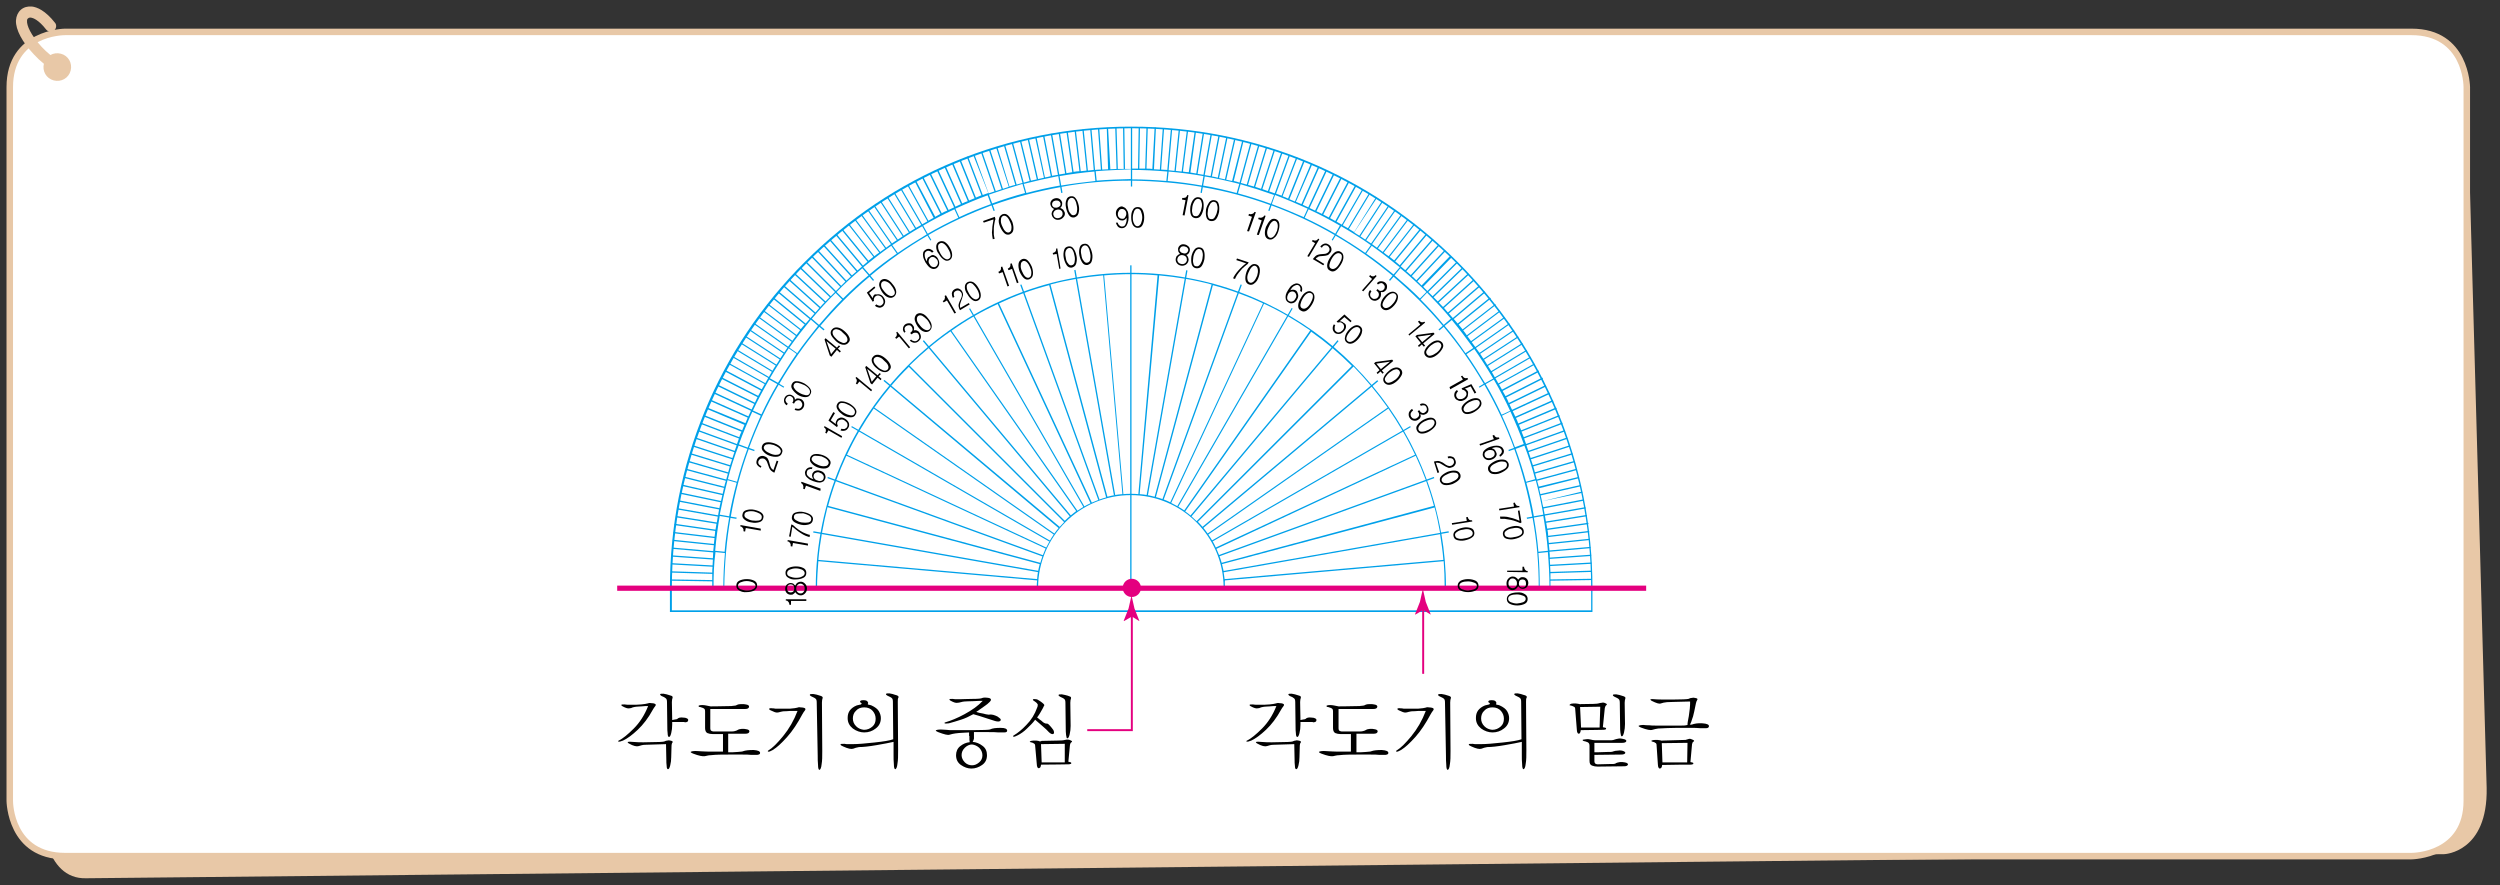 <?xml version="1.0" encoding="utf-8"?>
<!-- Generator: Adobe Illustrator 23.1.0, SVG Export Plug-In . SVG Version: 6.00 Build 0)  -->
<svg version="1.1" id="레이어_1" xmlns="http://www.w3.org/2000/svg" xmlns:xlink="http://www.w3.org/1999/xlink" x="0px"
	 y="0px" width="768px" height="272px" viewBox="0 0 768 272" style="enable-background:new 0 0 768 272;" xml:space="preserve">
<rect x="0" y="0" width="768" height="272" fill="#333333" stroke="none"/>
<g>
	<g>
		<path style="fill:#E8C8A7;" d="M20.3,29.8c0,0-13.4,0.5-13,20.4l5.6,200.2c0,0,0.4,19.9,13.7,19.4l724.3-7.4c0,0,13.4-0.5,13-20.4
			l-5.6-200.2c0,0-0.3-19.9-13.7-19.4L20.3,29.8z"/>
		<path style="fill:#FFFFFF;" d="M20,9.8c0,0-17,0-17,17V246c0,0,0,17,17,17h720.8c0,0,17,0,17-17V26.8c0,0,0-17-17-17H20z"/>
		<g>
			<path style="fill:#E8C8A7;" d="M740.8,264H20c-17.8,0-18-17.8-18-18V26.8C2,9,19.8,8.8,20,8.8h720.8c17.8,0,18,17.8,18,18V246
				C758.8,263.8,740.9,264,740.8,264z M20,10.8c-0.7,0-16,0.2-16,16V246c0,0.7,0.2,16,16,16h720.8c0.7,0,16-0.2,16-16V26.8
				c0-0.7-0.2-16-16-16H20L20,10.8z"/>
		</g>
		<path style="fill:#E8C8A7;" d="M20,18.5c1.2,1.4,1.1,3.5-0.4,4.8c-1.4,1.2-3.5,1.1-4.8-0.4c-1.2-1.4-1.1-3.5,0.4-4.8
			C16.6,16.9,18.7,17.1,20,18.5"/>
		<path style="fill:#E8C8A7;" d="M18.3,21.4c-0.5,0.5-1.3,0.5-1.9,0.2c-2-1.2-4.1-2.8-6-4.9C6.8,12.9,4.8,9.1,4.9,6.3
			C5,4.9,5.5,3.8,6.4,3c0.9-0.8,2.1-1.1,3.4-1c1.6,0.2,4.1,1.2,7.1,5c0.6,0.7,0.4,1.8-0.3,2.4c-0.7,0.6-1.8,0.4-2.4-0.3
			c-2.4-3.1-4.1-3.6-4.7-3.7c-0.4,0-0.6,0-0.8,0.2C8.5,5.7,8.3,5.9,8.3,6.4c-0.1,1.4,1.1,4.3,4.5,8c1.7,1.8,3.5,3.3,5.2,4.2
			c0.8,0.5,1.1,1.5,0.6,2.3C18.5,21.2,18.4,21.3,18.3,21.4"/>
		<path style="fill:#E8C8A7;" d="M16.5,24.7c2.3,0.6,4.6-0.7,5.2-3c0.6-2.3-0.7-4.6-3-5.2c-2.3-0.6-4.6,0.7-5.2,3
			C12.9,21.8,14.2,24.1,16.5,24.7"/>
	</g>
	<g>
		<path style="fill:#FFFFFF;" d="M347.6,39.1c-78.1,0-141.5,63.3-141.5,141.5v7.1h283v-7.1C489.1,102.4,425.7,39.1,347.6,39.1"/>
		<g>
			<path style="fill:#00A0E9;" d="M489.3,188H205.8v-7.4c0-37.9,14.7-73.5,41.5-100.2c26.8-26.8,62.4-41.5,100.2-41.5
				c37.9,0,73.4,14.7,100.2,41.5c26.8,26.8,41.5,62.4,41.5,100.2V188z M206.3,187.5h282.5v-6.9c0-77.9-63.4-141.2-141.2-141.2
				c-77.9,0-141.2,63.4-141.2,141.2V187.5z"/>
		</g>
		<g>
			<path style="fill:#00A0E9;" d="M489.1,180.8h-18.2v-0.4h1.8c0-7.3-0.6-14.4-1.9-21.3l-1.7,0.3L469,159l1.7-0.3
				c-1.3-7.1-3.1-14-5.5-20.7l-1.7,0.6l-0.1-0.4l1.7-0.6c-2.5-6.8-5.5-13.2-9.1-19.4l-1.5,0.9l-0.2-0.3l1.5-0.9
				c-3.6-6.2-7.7-12-12.3-17.5l-1.3,1.1l-0.3-0.3l1.3-1.1c-4.6-5.5-9.7-10.5-15.1-15.1l-1.1,1.3l-0.3-0.3l1.1-1.3
				c-5.5-4.6-11.3-8.7-17.5-12.3l-0.9,1.5l-0.3-0.2l0.9-1.5c-6.2-3.6-12.6-6.6-19.4-9.1l-0.6,1.7l-0.4-0.1l0.6-1.7
				c-6.6-2.4-13.5-4.3-20.7-5.5l-0.3,1.8l-0.4-0.1l0.3-1.8c-6.9-1.2-14.1-1.8-21.3-1.9v1.8h-0.4v-1.8c-7.3,0-14.4,0.6-21.3,1.9
				l0.3,1.8l-0.4,0.1l-0.3-1.8c-7.1,1.3-14,3.1-20.7,5.5l0.6,1.7l-0.4,0.1l-0.6-1.7c-6.7,2.5-13.2,5.5-19.4,9.1l0.9,1.5l-0.3,0.2
				l-0.9-1.5c-6.2,3.6-12,7.7-17.5,12.3l1.1,1.3l-0.3,0.3l-1.1-1.3c-5.5,4.6-10.5,9.7-15.1,15.1l1.3,1.1l-0.3,0.3l-1.3-1.1
				c-4.6,5.5-8.7,11.3-12.3,17.5l1.5,0.9l-0.2,0.3l-1.5-0.9c-3.6,6.1-6.6,12.6-9.1,19.4l1.7,0.6l-0.1,0.4L230,138
				c-2.4,6.6-4.3,13.6-5.5,20.7l1.8,0.3l-0.1,0.4l-1.8-0.3c-1.2,6.9-1.8,14.1-1.9,21.3h1.8v0.4h-18.2v-0.4h12.7c0-0.6,0-1.2,0-1.8
				l-12.7-0.2l0-0.4l12.7,0.2c0-0.6,0-1.2,0-1.9l-12.7-0.4l0-0.4l12.7,0.4c0-0.6,0-1.2,0.1-1.8l-12.6-0.7l0-0.4l12.6,0.7
				c0-0.6,0.1-1.2,0.1-1.8l-12.6-0.9l0-0.4l12.6,0.9c0-0.6,0.1-1.2,0.1-1.8l-12.6-1.1l0-0.4l12.6,1.1c0.1-0.6,0.1-1.2,0.2-1.8
				l-12.6-1.3l0-0.4l12.6,1.3c0.1-0.6,0.1-1.2,0.2-1.8l-12.6-1.5l0-0.4l12.6,1.5c0.1-0.6,0.2-1.2,0.2-1.8l-12.5-1.8l0.1-0.4
				l12.5,1.8c0.1-0.6,0.2-1.2,0.3-1.8l-12.5-2l0.1-0.4l12.5,2c0.1-0.6,0.2-1.2,0.3-1.8l-12.5-2.2l0.1-0.4l12.5,2.2
				c0.1-0.6,0.2-1.2,0.3-1.8l-12.4-2.4l0.1-0.4l12.4,2.4c0.1-0.6,0.2-1.2,0.4-1.8l-12.4-2.6l0.1-0.4l12.4,2.6
				c0.1-0.6,0.3-1.2,0.4-1.8l-12.3-2.8l0.1-0.4l12.3,2.8c0.1-0.6,0.3-1.2,0.4-1.8l-12.3-3.1l0.1-0.4l12.3,3.1
				c0.1-0.6,0.3-1.2,0.5-1.8l-12.2-3.3l0.1-0.4l12.2,3.3c0.2-0.6,0.3-1.2,0.5-1.8l-12.1-3.5l0.1-0.4l12.1,3.5
				c0.2-0.6,0.3-1.2,0.5-1.8l-12.1-3.7l0.1-0.4l12.1,3.7c0.2-0.6,0.4-1.2,0.6-1.8l-12-3.9l0.1-0.4l12,3.9c0.2-0.6,0.4-1.2,0.6-1.8
				l-11.9-4.1l0.1-0.4l11.9,4.1c0.2-0.6,0.4-1.2,0.6-1.7l-11.8-4.3l0.1-0.4l11.8,4.3c0.2-0.6,0.4-1.2,0.6-1.7l-11.8-4.5l0.1-0.4
				l11.8,4.5c0.2-0.6,0.4-1.2,0.7-1.7l-11.7-4.7l0.2-0.4l11.7,4.7c0.2-0.6,0.5-1.1,0.7-1.7l-11.6-4.9l0.2-0.4L229,130
				c0.2-0.6,0.5-1.1,0.7-1.7l-11.5-5.1l0.2-0.4l11.5,5.1c0.3-0.6,0.5-1.1,0.8-1.7l-11.4-5.3l0.2-0.4l11.4,5.3
				c0.3-0.6,0.5-1.1,0.8-1.7l-11.3-5.5l0.2-0.4l11.3,5.5c0.3-0.6,0.5-1.1,0.8-1.7l-11.2-5.7l0.2-0.4l11.2,5.7
				c0.3-0.5,0.6-1.1,0.9-1.6l-11.1-5.9l0.2-0.4l11.1,5.9c0.3-0.5,0.6-1.1,0.9-1.6l-11-6.1l0.2-0.3l11,6.1c0.3-0.5,0.6-1.1,0.9-1.6
				l-10.9-6.3l0.2-0.3l10.9,6.3c0.3-0.5,0.6-1.1,0.9-1.6l-10.8-6.5l0.2-0.3l10.8,6.5c0.3-0.5,0.6-1.1,1-1.6l-10.7-6.7l0.2-0.3
				l10.7,6.7c0.3-0.5,0.7-1,1-1.6l-10.6-6.9l0.2-0.3l10.6,6.9c0.3-0.5,0.7-1,1-1.5l-10.5-7.1l0.2-0.3l10.5,7.1c0.3-0.5,0.7-1,1-1.5
				l-10.4-7.3l0.2-0.3l10.4,7.3c0.4-0.5,0.7-1,1.1-1.5L233,97.6l0.2-0.3l10.2,7.4c0.4-0.5,0.7-1,1.1-1.5l-10.1-7.6l0.2-0.3l10.1,7.6
				c0.4-0.5,0.7-1,1.1-1.5l-10-7.8l0.2-0.3l10,7.8c0.4-0.5,0.8-1,1.2-1.4l-9.8-8l0.3-0.3l9.8,8c0.4-0.5,0.8-0.9,1.2-1.4l-9.7-8.1
				l0.3-0.3l9.7,8.1c0.4-0.5,0.8-0.9,1.2-1.4l-9.6-8.3l0.3-0.3l9.6,8.3c0.4-0.5,0.8-0.9,1.2-1.4l-9.4-8.5l0.3-0.3l9.4,8.5
				c0.4-0.5,0.8-0.9,1.3-1.4l-9.3-8.6l0.3-0.3l9.3,8.6c0.4-0.4,0.8-0.9,1.3-1.3l-9.1-8.8l0.3-0.3l9.1,8.8c0.4-0.4,0.9-0.9,1.3-1.3
				l-9-9l0.3-0.3l9,9c0.4-0.4,0.9-0.9,1.3-1.3l-8.8-9.1l0.3-0.3l8.8,9.1c0.4-0.4,0.9-0.9,1.3-1.3l-8.6-9.3l0.3-0.3l8.6,9.3
				c0.5-0.4,0.9-0.8,1.4-1.3l-8.5-9.4l0.3-0.3l8.5,9.4c0.5-0.4,0.9-0.8,1.4-1.2l-8.3-9.6l0.3-0.3l8.3,9.6c0.5-0.4,0.9-0.8,1.4-1.2
				l-8.1-9.7l0.3-0.3l8.1,9.7c0.5-0.4,0.9-0.8,1.4-1.2l-8-9.8l0.3-0.3l8,9.8c0.5-0.4,1-0.8,1.5-1.2l-7.8-10l0.3-0.2l7.8,10
				c0.5-0.4,1-0.8,1.5-1.1l-7.6-10.1l0.3-0.2l7.6,10.1c0.5-0.4,1-0.7,1.5-1.1l-7.4-10.2l0.3-0.2l7.4,10.2c0.5-0.4,1-0.7,1.5-1.1
				l-7.2-10.4l0.3-0.2l7.2,10.4c0.5-0.4,1-0.7,1.5-1l-7.1-10.5l0.3-0.2l7.1,10.5c0.5-0.3,1-0.7,1.5-1L270.4,62l0.3-0.2l6.9,10.6
				c0.5-0.3,1-0.7,1.6-1l-6.7-10.7l0.3-0.2l6.7,10.7c0.5-0.3,1-0.7,1.6-1l-6.5-10.8l0.3-0.2l6.5,10.8c0.5-0.3,1.1-0.6,1.6-0.9
				l-6.3-10.9L277,58l6.3,10.9c0.5-0.3,1.1-0.6,1.6-0.9l-6.1-11l0.3-0.2l6.1,11c0.5-0.3,1.1-0.6,1.6-0.9L281,55.7l0.4-0.2l5.9,11.1
				c0.5-0.3,1.1-0.6,1.6-0.9l-5.7-11.2l0.4-0.2l5.7,11.2c0.5-0.3,1.1-0.6,1.7-0.8l-5.5-11.3l0.4-0.2l5.5,11.3
				c0.6-0.3,1.1-0.5,1.7-0.8l-5.3-11.4l0.4-0.2l5.3,11.4c0.6-0.3,1.1-0.5,1.7-0.8l-5.1-11.5l0.4-0.2l5.1,11.5
				c0.6-0.3,1.1-0.5,1.7-0.7l-4.9-11.6l0.4-0.2l4.9,11.6c0.6-0.2,1.1-0.5,1.7-0.7l-4.7-11.7l0.4-0.2l4.7,11.7
				c0.6-0.2,1.1-0.5,1.7-0.7l-4.5-11.8l0.4-0.1l4.5,11.8c0.6-0.2,1.1-0.4,1.7-0.6L299,47.7l0.4-0.1l4.3,11.8
				c0.6-0.2,1.2-0.4,1.8-0.6l-4.1-11.9l0.4-0.1l4.1,11.9c0.6-0.2,1.2-0.4,1.8-0.6l-3.9-12l0.4-0.1l3.9,12c0.6-0.2,1.2-0.4,1.8-0.6
				L306,45.3l0.4-0.1l3.7,12.1c0.6-0.2,1.2-0.4,1.8-0.5l-3.5-12.1l0.4-0.1l3.5,12.1c0.6-0.2,1.2-0.3,1.8-0.5L310.8,44l0.4-0.1
				l3.3,12.2c0.6-0.2,1.2-0.3,1.8-0.5l-3-12.3l0.4-0.1l3,12.3c0.6-0.1,1.2-0.3,1.8-0.4l-2.8-12.3l0.4-0.1l2.8,12.3
				c0.6-0.1,1.2-0.3,1.8-0.4L318,42.2l0.4-0.1l2.6,12.4c0.6-0.1,1.2-0.2,1.8-0.4l-2.4-12.4l0.4-0.1l2.4,12.4
				c0.6-0.1,1.2-0.2,1.8-0.3l-2.2-12.5l0.4-0.1l2.2,12.5c0.6-0.1,1.2-0.2,1.8-0.3l-2-12.5l0.4-0.1l2,12.5c0.6-0.1,1.2-0.2,1.8-0.3
				l-1.8-12.5l0.4-0.1l1.8,12.5c0.6-0.1,1.2-0.2,1.8-0.2l-1.5-12.6l0.4,0l1.5,12.6c0.6-0.1,1.2-0.1,1.8-0.2l-1.3-12.6l0.4,0
				l1.3,12.6c0.6-0.1,1.2-0.1,1.8-0.2l-1.1-12.6l0.4,0l1.1,12.6c0.6-0.1,1.2-0.1,1.8-0.1l-0.9-12.6l0.4,0l0.9,12.6
				c0.6,0,1.2-0.1,1.8-0.1L340,39.3l0.4,0l0.7,12.7c0.6,0,1.2-0.1,1.9-0.1l-0.4-12.7l0.4,0l0.4,12.7c0.6,0,1.2,0,1.8,0l-0.2-12.7
				l0.4,0l0.2,12.7c0.6,0,1.2,0,1.8,0V39.1h0.4v12.7c0.6,0,1.2,0,1.8,0l0.2-12.7l0.4,0L350,51.8c0.6,0,1.2,0,1.8,0l0.4-12.7l0.4,0
				l-0.4,12.7c0.6,0,1.2,0,1.8,0.1l0.7-12.7l0.4,0L354.5,52c0.6,0,1.2,0.1,1.8,0.1l0.9-12.6l0.4,0l-0.9,12.6c0.6,0,1.2,0.1,1.9,0.1
				l1.1-12.6l0.4,0L359,52.3c0.6,0.1,1.2,0.1,1.8,0.2l1.3-12.6l0.4,0l-1.3,12.6c0.6,0.1,1.2,0.1,1.8,0.2l1.6-12.6l0.4,0l-1.6,12.6
				c0.6,0.1,1.2,0.2,1.8,0.2l1.8-12.5l0.4,0.1L365.7,53c0.6,0.1,1.2,0.2,1.8,0.3l2-12.5l0.4,0.1l-2,12.5c0.6,0.1,1.2,0.2,1.8,0.3
				l2.2-12.5l0.4,0.1l-2.2,12.5c0.6,0.1,1.2,0.2,1.8,0.3l2.4-12.4l0.4,0.1l-2.4,12.4c0.6,0.1,1.2,0.2,1.8,0.4l2.6-12.4l0.4,0.1
				l-2.6,12.4c0.6,0.1,1.2,0.3,1.8,0.4l2.8-12.3l0.4,0.1l-2.8,12.3c0.6,0.1,1.2,0.3,1.8,0.4l3.1-12.3l0.4,0.1L379,55.6
				c0.6,0.1,1.2,0.3,1.8,0.5l3.3-12.2l0.4,0.1l-3.3,12.2c0.6,0.2,1.2,0.3,1.8,0.5l3.5-12.1l0.4,0.1l-3.5,12.1
				c0.6,0.2,1.2,0.3,1.8,0.5l3.7-12.1l0.4,0.1l-3.7,12.1c0.6,0.2,1.2,0.4,1.8,0.6l3.9-12l0.4,0.1l-3.9,12c0.6,0.2,1.2,0.4,1.7,0.6
				l4.1-11.9l0.4,0.1l-4.1,11.9c0.6,0.2,1.2,0.4,1.7,0.6l4.3-11.8l0.4,0.1l-4.3,11.8c0.6,0.2,1.2,0.4,1.7,0.6l4.5-11.8l0.4,0.1
				L394,60.3c0.6,0.2,1.1,0.4,1.7,0.7l4.7-11.7l0.4,0.2l-4.7,11.7c0.6,0.2,1.1,0.5,1.7,0.7l4.9-11.6l0.4,0.2L398.1,62
				c0.6,0.2,1.1,0.5,1.7,0.7l5.1-11.5l0.4,0.2l-5.1,11.5c0.6,0.3,1.1,0.5,1.7,0.8l5.3-11.4l0.4,0.2l-5.3,11.4
				c0.6,0.3,1.1,0.5,1.7,0.8l5.5-11.3l0.4,0.2l-5.5,11.3c0.6,0.3,1.1,0.5,1.7,0.8l5.7-11.2l0.4,0.2l-5.7,11.2
				c0.6,0.3,1.1,0.6,1.7,0.9l5.9-11.1l0.4,0.2l-5.9,11.1c0.5,0.3,1.1,0.6,1.6,0.9l6.1-11l0.4,0.2l-6.1,11c0.5,0.3,1.1,0.6,1.6,0.9
				l6.3-10.9l0.3,0.2l-6.3,10.9c0.5,0.3,1.1,0.6,1.6,0.9l6.5-10.8l0.3,0.2l-6.5,10.8c0.5,0.3,1,0.6,1.6,1l6.7-10.7l0.3,0.2L416,71.4
				c0.5,0.3,1,0.7,1.6,1l6.9-10.6l0.3,0.2l-6.9,10.6c0.5,0.3,1,0.7,1.5,1l7.1-10.5l0.3,0.2l-7.1,10.5c0.5,0.3,1,0.7,1.5,1l7.3-10.4
				l0.3,0.2l-7.3,10.4c0.5,0.4,1,0.7,1.5,1.1l7.4-10.2l0.3,0.2l-7.4,10.2c0.5,0.4,1,0.7,1.5,1.1l7.6-10.1l0.3,0.2l-7.6,10.1
				c0.5,0.4,1,0.8,1.5,1.1l7.8-10l0.3,0.2l-7.8,10c0.5,0.4,1,0.8,1.4,1.1l8-9.8l0.3,0.3l-8,9.8c0.5,0.4,1,0.8,1.4,1.2l8.1-9.7
				l0.3,0.3l-8.1,9.7c0.5,0.4,0.9,0.8,1.4,1.2l8.3-9.6l0.3,0.3l-8.3,9.6c0.5,0.4,0.9,0.8,1.4,1.2l8.5-9.4l0.3,0.3l-8.5,9.4
				c0.5,0.4,0.9,0.8,1.4,1.3l8.7-9.3l0.3,0.3l-8.7,9.3c0.4,0.4,0.9,0.8,1.3,1.3l8.8-9.1L446,79l-8.8,9.1c0.4,0.4,0.9,0.9,1.3,1.3
				l9-9l0.3,0.3l-9,9c0.4,0.4,0.9,0.9,1.3,1.3l9.1-8.8l0.3,0.3l-9.1,8.8c0.4,0.4,0.9,0.9,1.3,1.3l9.3-8.6l0.3,0.3l-9.3,8.6
				c0.4,0.5,0.8,0.9,1.3,1.4l9.4-8.5l0.3,0.3l-9.4,8.5c0.4,0.5,0.8,0.9,1.2,1.4l9.6-8.3l0.3,0.3l-9.6,8.3c0.4,0.5,0.8,0.9,1.2,1.4
				l9.7-8.2l0.3,0.3l-9.7,8.2c0.4,0.5,0.8,0.9,1.2,1.4l9.9-8l0.3,0.3l-9.9,8c0.4,0.5,0.8,1,1.2,1.5l10-7.8l0.2,0.3l-10,7.8
				c0.4,0.5,0.8,1,1.1,1.5l10.1-7.6l0.2,0.3l-10.1,7.6c0.4,0.5,0.7,1,1.1,1.5l10.2-7.4l0.2,0.3l-10.2,7.4c0.4,0.5,0.7,1,1.1,1.5
				l10.4-7.3l0.2,0.3l-10.4,7.3c0.4,0.5,0.7,1,1.1,1.5l10.5-7.1l0.2,0.3l-10.5,7.1c0.3,0.5,0.7,1,1,1.5l10.6-6.9l0.2,0.3l-10.6,6.9
				c0.3,0.5,0.7,1,1,1.6l10.7-6.7l0.2,0.3l-10.7,6.7c0.3,0.5,0.6,1,1,1.6l10.8-6.5l0.2,0.3l-10.8,6.5c0.3,0.5,0.6,1.1,0.9,1.6
				l10.9-6.3l0.2,0.3l-10.9,6.3c0.3,0.5,0.6,1.1,0.9,1.6l11-6.1l0.2,0.3l-11,6.1c0.3,0.5,0.6,1.1,0.9,1.6l11.2-5.9l0.2,0.4
				l-11.2,5.9c0.3,0.5,0.6,1.1,0.9,1.6l11.3-5.7l0.2,0.4l-11.3,5.7c0.3,0.5,0.6,1.1,0.8,1.7l11.3-5.5l0.2,0.4l-11.3,5.5
				c0.3,0.6,0.5,1.1,0.8,1.7l11.4-5.3l0.2,0.4l-11.4,5.3c0.3,0.6,0.5,1.1,0.8,1.7l11.5-5.1l0.2,0.4l-11.5,5.1
				c0.3,0.6,0.5,1.1,0.7,1.7l11.6-4.9l0.2,0.4l-11.6,4.9c0.2,0.6,0.5,1.1,0.7,1.7l11.7-4.7l0.1,0.4l-11.7,4.7
				c0.2,0.6,0.5,1.1,0.7,1.7l11.8-4.5l0.1,0.4l-11.8,4.5c0.2,0.6,0.4,1.1,0.6,1.7l11.9-4.3l0.1,0.4l-11.9,4.3
				c0.2,0.6,0.4,1.2,0.6,1.7l11.9-4.1l0.1,0.4l-11.9,4.1c0.2,0.6,0.4,1.2,0.6,1.8l12-3.9l0.1,0.4l-12,3.9c0.2,0.6,0.4,1.2,0.6,1.8
				l12.1-3.7l0.1,0.4l-12.1,3.7c0.2,0.6,0.4,1.2,0.5,1.8l12.1-3.5l0.1,0.4l-12.1,3.5c0.2,0.6,0.3,1.2,0.5,1.8l12.2-3.3l0.1,0.4
				l-12.2,3.3c0.2,0.6,0.3,1.2,0.5,1.8l12.3-3l0.1,0.4l-12.3,3.1c0.1,0.6,0.3,1.2,0.4,1.8l12.3-2.8l0.1,0.4l-12.3,2.8
				c0.1,0.6,0.3,1.2,0.4,1.8L486,151l0.1,0.4l-12.4,2.6c0.1,0.6,0.2,1.2,0.4,1.8l12.4-2.4l0.1,0.4l-12.4,2.4
				c0.1,0.6,0.2,1.2,0.3,1.8l12.5-2.2l0.1,0.4l-12.5,2.2c0.1,0.6,0.2,1.2,0.3,1.8l12.5-2l0.1,0.4l-12.5,2c0.1,0.6,0.2,1.2,0.3,1.8
				l12.6-1.8l0.1,0.4l-12.6,1.8c0.1,0.6,0.2,1.2,0.2,1.8l12.6-1.5l0,0.4l-12.6,1.5c0.1,0.6,0.1,1.2,0.2,1.8l12.6-1.3l0,0.4
				l-12.6,1.3c0.1,0.6,0.1,1.2,0.2,1.9l12.6-1.1l0,0.4l-12.6,1.1c0.1,0.6,0.1,1.2,0.1,1.8l12.7-0.9l0,0.4l-12.7,0.9
				c0,0.6,0.1,1.2,0.1,1.8l12.7-0.7l0,0.4l-12.7,0.7c0,0.6,0.1,1.2,0.1,1.8l12.7-0.4l0,0.4l-12.7,0.4c0,0.6,0,1.2,0,1.9l12.7-0.2
				l0,0.4l-12.7,0.2c0,0.6,0,1.2,0,1.8h12.7V180.8z M473,180.4h3c0-3.6-0.2-7.2-0.5-10.8l-2.9,0.3C472.9,173.3,473,176.9,473,180.4z
				 M219.2,180.4h3c0-3.5,0.2-7.1,0.5-10.5l-2.9-0.3C219.3,173.2,219.2,176.8,219.2,180.4z M471.2,159c0.6,3.5,1.1,6.9,1.4,10.5
				l2.9-0.3c-0.3-3.6-0.8-7.2-1.4-10.7L471.2,159z M219.7,169.2l2.9,0.3c0.3-3.5,0.8-7,1.4-10.5l-2.9-0.5
				C220.5,162,220,165.6,219.7,169.2z M468.9,148.3c0.9,3.4,1.7,6.8,2.3,10.3l2.9-0.5c-0.6-3.6-1.4-7.1-2.3-10.5L468.9,148.3z
				 M221.1,158.1l2.9,0.5c0.6-3.5,1.4-6.9,2.3-10.3l-2.8-0.8C222.6,151,221.8,154.5,221.1,158.1z M465.6,137.9
				c1.2,3.3,2.3,6.7,3.2,10.1l2.8-0.8c-0.9-3.5-2-6.9-3.3-10.3L465.6,137.9z M223.6,147.2l2.8,0.8c0.9-3.4,2-6.8,3.2-10.1l-2.7-1
				C225.6,140.2,224.5,143.7,223.6,147.2z M461.4,127.7c1.5,3.2,2.8,6.4,4,9.7l2.7-1c-1.2-3.4-2.6-6.7-4.1-10L461.4,127.7z
				 M227,136.5l2.7,1c1.2-3.3,2.6-6.6,4-9.8l-2.6-1.2C229.6,129.8,228.2,133.1,227,136.5z M456.4,118c1.8,3.1,3.4,6.2,4.9,9.4
				l2.6-1.2c-1.5-3.3-3.2-6.5-5-9.6L456.4,118z M231.3,126.1l2.6,1.2c1.5-3.2,3.1-6.3,4.9-9.3l-2.5-1.4
				C234.5,119.7,232.8,122.9,231.3,126.1z M450.5,108.8c2,2.9,3.9,5.9,5.7,8.9l2.5-1.4c-1.8-3.1-3.8-6.2-5.8-9.1L450.5,108.8z
				 M236.5,116.2l2.5,1.4c1.8-3,3.7-6,5.7-8.9l-2.4-1.7C240.3,110.1,238.3,113.1,236.5,116.2z M443.8,100.1c2.3,2.7,4.4,5.5,6.4,8.4
				l2.4-1.6c-2.1-2.9-4.3-5.8-6.6-8.6L443.8,100.1z M242.5,106.8l2.4,1.7c2-2.9,4.2-5.6,6.4-8.4l-2.2-1.9
				C246.8,101,244.6,103.8,242.5,106.8z M436.4,92c2.5,2.5,4.9,5.1,7.1,7.8l2.2-1.9c-2.3-2.8-4.8-5.4-7.3-8L436.4,92z M249.4,97.9
				l2.2,1.9c2.3-2.7,4.6-5.3,7.1-7.8l-2-2C254.1,92.5,251.7,95.2,249.4,97.9z M428.4,84.6c2.7,2.3,5.3,4.6,7.8,7.1l2-2
				c-2.5-2.5-5.2-5-8-7.3L428.4,84.6z M257,89.7l2,2c2.5-2.5,5.1-4.9,7.8-7.1l-1.9-2.2C262.2,84.7,259.5,87.1,257,89.7z M419.7,77.9
				c2.9,2,5.7,4.2,8.4,6.4l1.9-2.2c-2.8-2.3-5.6-4.5-8.6-6.6L419.7,77.9z M265.2,82.1l1.9,2.2c2.7-2.3,5.5-4.4,8.4-6.4l-1.7-2.4
				C270.8,77.6,268,79.8,265.2,82.1z M410.5,72c3,1.8,6,3.7,8.9,5.7l1.7-2.4c-2.9-2.1-6-4-9.1-5.8L410.5,72z M274.1,75.3l1.7,2.4
				c2.9-2,5.9-3.9,8.9-5.7l-1.4-2.5C280.1,71.3,277.1,73.3,274.1,75.3z M400.8,66.9c3.2,1.5,6.3,3.1,9.4,4.9l1.4-2.5
				c-3.1-1.8-6.3-3.5-9.6-5L400.8,66.9z M283.6,69.3l1.4,2.5c3.1-1.8,6.2-3.4,9.4-4.9l-1.2-2.6C289.9,65.8,286.7,67.5,283.6,69.3z
				 M390.7,62.7c3.3,1.2,6.6,2.6,9.8,4l1.2-2.6c-3.3-1.5-6.6-2.9-10-4.2L390.7,62.7z M293.5,64.1l1.2,2.6c3.2-1.5,6.4-2.8,9.7-4
				l-1-2.7C300.1,61.2,296.8,62.6,293.5,64.1z M303.8,59.8l1,2.7c3.3-1.2,6.7-2.3,10.1-3.2l-0.8-2.8
				C310.7,57.5,307.2,58.6,303.8,59.8z M380.3,59.4c3.4,0.9,6.8,2,10.1,3.2l1-2.7c-3.4-1.2-6.8-2.3-10.3-3.3L380.3,59.4z M369.6,57
				c3.5,0.6,6.9,1.4,10.3,2.3l0.8-2.8c-3.5-0.9-7-1.7-10.6-2.3L369.6,57z M314.5,56.5l0.8,2.8c3.4-0.9,6.8-1.7,10.3-2.3l-0.5-2.9
				C321.5,54.8,318,55.6,314.5,56.5z M358.7,55.6c3.5,0.3,7,0.8,10.5,1.4l0.5-2.9c-3.5-0.6-7.1-1.1-10.7-1.4L358.7,55.6z
				 M325.5,54.1L326,57c3.5-0.6,6.9-1,10.5-1.4l-0.3-2.9C332.6,53,329,53.5,325.5,54.1z M347.8,55.1c3.5,0,7.1,0.2,10.5,0.5l0.3-2.9
				c-3.6-0.3-7.2-0.5-10.8-0.5V55.1z M336.6,52.6l0.3,2.9c3.5-0.3,7-0.4,10.5-0.5v-3C343.8,52.2,340.2,52.3,336.6,52.6z
				 M347.4,180.8h-99.1v-0.4h98.9l0-98.9h0.4l0,99.1h-0.2V180.8z M319.1,175.8l-69.3-12.2l0.1-0.4l69.3,12.2L319.1,175.8z
				 M374.3,171l-0.1-0.4l66.3-24.1l0.1,0.4L374.3,171z M320.4,171l-66.2-24.1l0.1-0.4l66.2,24.1L320.4,171z M372.4,166.4l-0.2-0.3
				l61-35.2l0.2,0.3L372.4,166.4z M322.4,166.4l-60.9-35.2l0.2-0.3l60.9,35.2L322.4,166.4z M369.4,162.4l-0.3-0.3l54-45.3l0.3,0.3
				L369.4,162.4z M325.3,162.3L271.4,117l0.3-0.3l53.9,45.2L325.3,162.3z M365.9,158.8l-0.3-0.3l45.3-54l0.3,0.3L365.9,158.8z
				 M328.8,158.8l-45.3-54l0.3-0.3l45.3,54L328.8,158.8z M332.9,155.9l-35.2-61l0.3-0.2l35.2,61L332.9,155.9z M361.9,155.8l-0.3-0.2
				l35.2-61l0.3,0.2L361.9,155.8z M357.4,153.7l-0.4-0.1l24.1-66.2l0.4,0.1L357.4,153.7z M337.4,153.6l-24-66.1l0.4-0.1l24,66.1
				L337.4,153.6z M352.6,152.4l-0.4-0.1L364.4,83l0.4,0.1L352.6,152.4z M342.2,152.2L330,83l0.4-0.1l12.2,69.2L342.2,152.2z"/>
		</g>
		<g>
			<path style="fill:#00A0E9;" d="M347.4,180.8L347.4,180.8l-96.8,0v-0.2c0-53.4,43.4-96.8,96.8-96.8c47.6,0,87.2,34.5,95.3,79.8
				l2.3-0.4l0.1,0.4l-2.3,0.4c0.9,5.3,1.4,10.8,1.4,16.4h2.3v0.4L347.4,180.8z M376.3,180.4h67.5c0-2.7-0.1-5.4-0.3-8l-67.2,5.9
				C376.2,179,376.3,179.7,376.3,180.4z M318.9,180.4h57c-0.1-15.6-12.8-28.3-28.5-28.3S319,164.8,318.9,180.4z M251,180.4h67.5
				c0-0.7,0-1.4,0.1-2.1l-67.2-5.9C251.2,175,251,177.7,251,180.4z M375.9,175.8c0.1,0.7,0.2,1.4,0.3,2.1l67.2-5.9
				c-0.2-2.7-0.6-5.3-1-7.9L375.9,175.8z M251.4,172l67.2,5.9c0.1-1.6,0.4-3.1,0.8-4.6l-65.2-17.5
				C252.9,161.1,251.9,166.4,251.4,172z M375.4,173.3c0.2,0.7,0.3,1.4,0.5,2.1l66.5-11.7c-0.5-2.6-1-5.3-1.7-7.8L375.4,173.3z
				 M254.4,155.4l65.2,17.5c0.4-1.5,1-3,1.6-4.4L260,140C257.7,145,255.8,150.1,254.4,155.4z M373.7,168.6c0.6,1.4,1.2,2.8,1.6,4.3
				l65.2-17.5c-1.4-5.3-3.3-10.5-5.6-15.4L373.7,168.6z M371.2,164.2c0.9,1.3,1.7,2.6,2.3,4l61.2-28.5c-2.3-5-5.1-9.7-8.2-14.2
				L371.2,164.2z M260.2,139.7l61.2,28.5c0.7-1.4,1.4-2.7,2.3-4l-55.3-38.7C265.3,130,262.5,134.7,260.2,139.7z M368,160.3
				c1.1,1.1,2.1,2.3,3,3.6l55.3-38.7c-3.2-4.5-6.7-8.7-10.5-12.6L368,160.3z M268.6,125.2l55.3,38.7c0.9-1.3,1.9-2.4,3-3.5
				l-47.7-47.7C275.3,116.5,271.8,120.7,268.6,125.2z M364.1,157.1c1.3,0.9,2.4,1.9,3.5,3l47.7-47.7c-3.9-3.9-8.1-7.4-12.5-10.5
				L364.1,157.1z M279.4,112.3l47.7,47.7c1.1-1.1,2.3-2.1,3.5-3L292,101.8C287.5,104.9,283.3,108.5,279.4,112.3z M359.8,154.5
				c1.4,0.7,2.7,1.4,4,2.3l38.7-55.3c-4.5-3.1-9.2-5.9-14.2-8.2L359.8,154.5z M292.3,101.6l38.7,55.3c1.3-0.9,2.6-1.7,4-2.3
				l-28.5-61.2C301.5,95.7,296.8,98.4,292.3,101.6z M355.1,152.7c1.5,0.4,3,0.9,4.4,1.6L388,93.2c-4.9-2.3-10.1-4.2-15.4-5.6
				L355.1,152.7z M306.9,93.2l28.5,61.2c1.4-0.6,2.9-1.2,4.4-1.6l-17.5-65.2C316.9,89,311.8,90.9,306.9,93.2z M350.1,151.8
				c1.6,0.1,3.1,0.4,4.6,0.8l17.5-65.2c-5.2-1.4-10.6-2.3-16.1-2.8L350.1,151.8z M322.7,87.4l17.5,65.2c1.5-0.4,3-0.7,4.6-0.8
				l-5.9-67.2C333.3,85.1,327.9,86,322.7,87.4z M347.4,151.7c0.8,0,1.6,0,2.3,0.1l5.9-67.2c-5.4-0.5-11-0.5-16.4,0l5.9,67.2
				C345.9,151.7,346.6,151.7,347.4,151.7z"/>
		</g>
		<g>
			<rect x="189.6" y="179.9" style="fill:#E4007F;" width="316.1" height="1.6"/>
		</g>
		<path d="M345.6,66.8c0.2-0.3,0.4-0.7,0.4-1.1c0-0.5-0.1-0.8-0.4-1.1c-0.2-0.3-0.6-0.4-0.9-0.4c-0.4,0-0.7,0.1-0.9,0.4
			c-0.2,0.3-0.4,0.7-0.4,1.1c0,0.5,0.1,0.9,0.4,1.1c0.2,0.3,0.6,0.4,0.9,0.4C345.1,67.3,345.4,67.1,345.6,66.8 M345.8,64
			c0.3,0.3,0.5,0.7,0.7,1.1c0.1,0.4,0.2,1,0.2,1.7c0,0.7-0.1,1.3-0.3,1.8c-0.2,0.5-0.4,0.9-0.7,1.1c-0.3,0.3-0.7,0.4-1.1,0.4
			c-0.5,0-0.9-0.2-1.2-0.5c-0.3-0.4-0.5-0.8-0.6-1.2h0.6c0,0.3,0.2,0.6,0.4,0.8c0.2,0.2,0.5,0.4,0.9,0.4c0.3,0,0.6-0.1,0.8-0.3
			c0.2-0.2,0.3-0.5,0.4-0.8c0.1-0.3,0.2-0.6,0.2-0.9c0-0.3,0-0.5,0-0.7c-0.2,0.3-0.4,0.5-0.6,0.6c-0.3,0.2-0.6,0.3-1,0.2
			c-0.5,0-0.9-0.3-1.2-0.7c-0.3-0.4-0.5-0.9-0.5-1.5c0-0.6,0.2-1.1,0.6-1.5c0.4-0.4,0.8-0.6,1.3-0.6C345.1,63.6,345.5,63.7,345.8,64
			"/>
		<path d="M350.5,64.9c-0.2-0.5-0.6-0.8-1.1-0.8c-0.4,0-0.8,0.3-1,0.8c-0.2,0.5-0.4,1.2-0.4,1.9c0,0.8,0.1,1.4,0.4,1.9
			c0.2,0.5,0.6,0.8,1,0.8c0.5,0,0.8-0.3,1.1-0.8c0.2-0.5,0.4-1.2,0.4-1.9C350.9,66.1,350.7,65.4,350.5,64.9 M348,64.5
			c0.3-0.6,0.8-0.9,1.5-0.9c0.7,0,1.2,0.3,1.5,0.9c0.3,0.6,0.5,1.4,0.5,2.3c0,1-0.2,1.7-0.5,2.3c-0.3,0.6-0.8,0.9-1.5,0.9
			c-0.6,0-1.1-0.3-1.5-0.9c-0.3-0.6-0.5-1.4-0.5-2.3C347.5,65.9,347.6,65.1,348,64.5"/>
		<path d="M227.5,178.9c-0.5,0.2-0.8,0.6-0.8,1.1c0,0.4,0.3,0.8,0.8,1c0.5,0.2,1.2,0.4,1.9,0.4c0.8,0,1.4-0.1,1.9-0.4
			c0.5-0.2,0.8-0.6,0.8-1c0-0.5-0.3-0.8-0.8-1.1c-0.5-0.2-1.2-0.4-1.9-0.4C228.6,178.5,228,178.7,227.5,178.9 M227.1,181.4
			c-0.6-0.3-0.9-0.8-0.9-1.5c0-0.7,0.3-1.2,0.9-1.5c0.6-0.3,1.4-0.5,2.3-0.5c1,0,1.7,0.2,2.3,0.5c0.6,0.3,0.9,0.8,0.9,1.5
			c0,0.6-0.3,1.1-0.9,1.5c-0.6,0.3-1.4,0.5-2.3,0.5C228.5,182,227.7,181.8,227.1,181.4"/>
		<path d="M247.6,184.6H243v1.2h-0.5c0-0.2,0-0.3-0.1-0.5c0-0.1-0.1-0.3-0.2-0.4c-0.1-0.1-0.2-0.2-0.3-0.3c-0.1-0.1-0.3-0.1-0.5-0.1
			v-0.4h6.3V184.6z"/>
		<path d="M245,179.7c-0.3,0.3-0.4,0.6-0.4,1.1c0,0.5,0.1,0.8,0.4,1.1c0.3,0.3,0.6,0.4,0.9,0.4c0.4,0,0.7-0.1,0.9-0.4
			c0.3-0.3,0.4-0.6,0.4-1.1c0-0.5-0.1-0.8-0.4-1.1c-0.3-0.3-0.6-0.4-0.9-0.4C245.6,179.3,245.3,179.4,245,179.7 M243.7,179.8
			c-0.2-0.2-0.5-0.3-0.8-0.3c-0.3,0-0.6,0.1-0.8,0.3c-0.2,0.2-0.3,0.5-0.3,0.9c0,0.4,0.1,0.8,0.3,1c0.2,0.2,0.5,0.3,0.8,0.3
			c0.3,0,0.6-0.1,0.8-0.3c0.2-0.2,0.3-0.5,0.3-1C244,180.3,243.9,180,243.7,179.8 M245,179c0.3-0.2,0.6-0.3,1-0.3
			c0.5,0,0.9,0.2,1.3,0.6c0.4,0.4,0.6,0.9,0.6,1.5c0,0.6-0.2,1.1-0.6,1.5c-0.4,0.4-0.8,0.6-1.3,0.6c-0.4,0-0.7-0.1-1-0.3
			c-0.3-0.2-0.5-0.4-0.7-0.7c-0.1,0.2-0.3,0.4-0.6,0.6c-0.2,0.2-0.5,0.2-0.8,0.2c-0.5,0-0.9-0.2-1.2-0.5c-0.3-0.3-0.5-0.8-0.5-1.3
			c0-0.5,0.2-1,0.5-1.3c0.3-0.3,0.7-0.5,1.2-0.5c0.3,0,0.6,0.1,0.8,0.2c0.2,0.2,0.4,0.4,0.6,0.6C244.5,179.5,244.7,179.2,245,179"/>
		<path d="M242.6,175c-0.5,0.2-0.8,0.6-0.8,1.1c0,0.5,0.3,0.8,0.8,1c0.5,0.2,1.2,0.4,1.9,0.4c0.8,0,1.4-0.1,1.9-0.4
			c0.5-0.2,0.8-0.6,0.8-1c0-0.5-0.3-0.8-0.8-1.1c-0.5-0.2-1.2-0.4-1.9-0.4C243.7,174.6,243.1,174.8,242.6,175 M242.2,177.5
			c-0.6-0.3-0.9-0.8-0.9-1.5c0-0.7,0.3-1.2,0.9-1.5c0.6-0.3,1.4-0.5,2.3-0.5c1,0,1.7,0.2,2.3,0.5c0.6,0.3,0.9,0.8,0.9,1.5
			c0,0.7-0.3,1.2-0.9,1.5c-0.6,0.3-1.4,0.5-2.3,0.5C243.6,178.1,242.8,177.9,242.2,177.5"/>
		<path d="M233.7,163l-4.6-0.8l-0.2,1.1l-0.5-0.1c0-0.2,0-0.3,0-0.5c0-0.1-0.1-0.3-0.2-0.5c-0.1-0.1-0.2-0.2-0.3-0.3
			c-0.1-0.1-0.3-0.2-0.5-0.2l0.1-0.4l6.2,1.1L233.7,163z"/>
		<path d="M229.6,157.2c-0.5,0.1-0.9,0.4-0.9,0.9c-0.1,0.4,0.1,0.8,0.6,1.1c0.5,0.3,1.1,0.6,1.8,0.7c0.8,0.1,1.4,0.1,2,0
			c0.5-0.1,0.9-0.4,0.9-0.9c0.1-0.5-0.1-0.8-0.6-1.2c-0.5-0.3-1.1-0.5-1.8-0.7C230.8,157,230.1,157,229.6,157.2 M228.7,159.6
			c-0.5-0.4-0.8-1-0.6-1.6c0.1-0.7,0.5-1.1,1.2-1.3c0.7-0.2,1.5-0.3,2.4-0.1c0.9,0.2,1.7,0.5,2.2,0.9c0.5,0.4,0.8,1,0.6,1.6
			c-0.1,0.6-0.5,1.1-1.2,1.3c-0.7,0.2-1.5,0.3-2.4,0.1C230,160.4,229.3,160.1,228.7,159.6"/>
		<path d="M248.2,167.6l-4.6-0.8l-0.2,1.1l-0.5-0.1c0-0.2,0-0.3,0-0.5c0-0.1-0.1-0.3-0.2-0.5c-0.1-0.1-0.2-0.2-0.3-0.3
			c-0.1-0.1-0.3-0.2-0.5-0.2l0.1-0.4l6.2,1.1L248.2,167.6z"/>
		<path d="M243.6,161.3c0.2,0.2,0.5,0.4,0.9,0.8c0.5,0.4,0.9,0.7,1.4,1c0.5,0.3,1,0.6,1.6,0.8c0.5,0.2,1,0.4,1.3,0.4l-0.1,0.7
			c-0.3-0.1-0.7-0.2-1.2-0.4c-0.5-0.2-1-0.5-1.6-0.9c-0.5-0.3-1-0.7-1.5-1.1c-0.5-0.4-0.8-0.7-1-0.8l-0.5,3.1l-0.5-0.1l0.7-3.7
			L243.6,161.3z"/>
		<path d="M244.8,157.8c-0.5,0.1-0.9,0.4-0.9,0.9c-0.1,0.4,0.1,0.8,0.6,1.1c0.5,0.3,1.1,0.6,1.8,0.7c0.8,0.1,1.4,0.1,2,0
			c0.5-0.1,0.9-0.4,0.9-0.9c0.1-0.5-0.1-0.8-0.6-1.2c-0.5-0.3-1.1-0.5-1.8-0.7C246,157.7,245.3,157.7,244.8,157.8 M243.9,160.3
			c-0.5-0.4-0.8-1-0.6-1.6c0.1-0.7,0.5-1.1,1.2-1.3c0.7-0.2,1.5-0.3,2.4-0.1c0.9,0.2,1.7,0.5,2.2,0.9c0.5,0.4,0.8,1,0.6,1.6
			c-0.1,0.6-0.5,1.1-1.2,1.3c-0.7,0.2-1.5,0.3-2.4,0.1C245.2,161,244.5,160.7,243.9,160.3"/>
		<path d="M237.9,145.2c-0.4-0.1-0.7-0.4-1-0.6c-0.3-0.3-0.6-0.7-0.8-1.4l-0.4-1.1c-0.1-0.3-0.2-0.5-0.4-0.7
			c-0.1-0.2-0.4-0.4-0.6-0.5c-0.3-0.1-0.7-0.1-1,0c-0.3,0.1-0.5,0.4-0.7,0.7c-0.1,0.4-0.1,0.7,0.1,1s0.5,0.5,0.8,0.6l-0.2,0.5
			c-0.4-0.2-0.8-0.5-1.1-0.9c-0.3-0.4-0.3-0.9-0.1-1.5c0.2-0.5,0.5-0.9,1-1.1c0.5-0.2,0.9-0.2,1.4,0c0.5,0.2,0.8,0.4,1,0.8
			c0.2,0.3,0.3,0.7,0.4,1l0.3,1.1c0.1,0.3,0.2,0.5,0.4,0.8c0.2,0.2,0.4,0.4,0.6,0.5l1-2.9l0.5,0.2L237.9,145.2z"/>
		<path d="M235.8,136.5c-0.6,0-0.9,0.3-1.1,0.7c-0.2,0.4,0,0.8,0.4,1.2c0.4,0.4,1,0.7,1.7,1c0.7,0.3,1.4,0.4,1.9,0.3
			c0.6,0,0.9-0.3,1.1-0.7c0.2-0.4,0-0.9-0.4-1.3c-0.4-0.4-1-0.7-1.7-1C237,136.5,236.3,136.4,235.8,136.5 M234.5,138.7
			c-0.5-0.5-0.6-1.1-0.4-1.7c0.2-0.6,0.7-1,1.4-1.1c0.7-0.1,1.5,0,2.4,0.3c0.9,0.3,1.6,0.8,2,1.3c0.5,0.5,0.6,1.1,0.3,1.7
			c-0.2,0.6-0.7,1-1.4,1.1c-0.7,0.1-1.5,0-2.4-0.3C235.6,139.7,235,139.3,234.5,138.7"/>
		<path d="M252,150.8l-4.4-1.6l-0.4,1.1l-0.5-0.2c0.1-0.2,0.1-0.3,0.1-0.5c0-0.1,0-0.3-0.1-0.5c0-0.1-0.1-0.2-0.2-0.4
			c-0.1-0.1-0.3-0.2-0.4-0.3l0.1-0.4l5.9,2.1L252,150.8z"/>
		<path d="M250.7,145.2c-0.4,0.1-0.6,0.4-0.7,0.7c-0.1,0.4-0.1,0.7,0.1,1c0.2,0.3,0.5,0.6,1,0.7c0.4,0.2,0.8,0.2,1.2,0.1
			c0.4-0.1,0.6-0.4,0.7-0.7c0.1-0.4,0.1-0.7-0.1-1c-0.2-0.3-0.5-0.6-0.9-0.7C251.5,145,251.1,145,250.7,145.2 M250.6,144.6
			c0.5-0.2,1-0.1,1.6,0.1c0.6,0.2,1,0.6,1.2,1c0.2,0.5,0.3,0.9,0.1,1.4c-0.2,0.4-0.4,0.8-0.8,0.9c-0.4,0.2-0.8,0.3-1.3,0.2
			c-0.4,0-1-0.2-1.6-0.4c-0.6-0.2-1.2-0.5-1.6-0.9c-0.4-0.3-0.7-0.7-0.8-1c-0.1-0.4-0.2-0.8,0-1.2c0.2-0.5,0.5-0.8,0.9-1
			c0.5-0.2,0.9-0.2,1.3-0.1l-0.2,0.5c-0.3-0.1-0.6,0-0.9,0.1c-0.3,0.1-0.5,0.3-0.6,0.7c-0.1,0.3-0.1,0.6,0,0.9
			c0.1,0.2,0.3,0.5,0.6,0.7c0.2,0.2,0.5,0.4,0.8,0.5c0.3,0.1,0.5,0.2,0.6,0.2c-0.2-0.2-0.3-0.5-0.4-0.8c-0.1-0.3,0-0.6,0.1-1
			C249.8,145.1,250.1,144.7,250.6,144.6"/>
		<path d="M250.5,140c-0.6,0-0.9,0.3-1.1,0.7c-0.2,0.4,0,0.8,0.4,1.2c0.4,0.4,1,0.7,1.7,1c0.7,0.3,1.4,0.4,1.9,0.3
			c0.6,0,0.9-0.3,1.1-0.7c0.2-0.4,0-0.9-0.4-1.3c-0.4-0.4-1-0.7-1.7-1C251.7,140.1,251.1,140,250.5,140 M249.3,142.3
			c-0.5-0.5-0.6-1.1-0.4-1.7c0.2-0.6,0.7-1,1.4-1.1c0.7-0.1,1.5,0,2.4,0.3c0.9,0.3,1.6,0.8,2,1.3c0.5,0.5,0.6,1.1,0.3,1.7
			c-0.2,0.6-0.7,1-1.4,1.1c-0.7,0.1-1.5,0-2.4-0.3C250.4,143.3,249.7,142.8,249.3,142.3"/>
		<path d="M245.1,122.4c0.3,0,0.7,0.1,1,0.2c0.5,0.3,0.8,0.7,0.9,1.1c0.1,0.5,0.1,1-0.2,1.5c-0.3,0.5-0.7,0.8-1.2,0.9
			c-0.5,0.1-1,0-1.5-0.2l0.3-0.5c0.3,0.2,0.6,0.2,1,0.2c0.4-0.1,0.7-0.3,0.9-0.7c0.2-0.3,0.2-0.7,0.1-1c-0.1-0.3-0.3-0.6-0.6-0.8
			c-0.3-0.2-0.6-0.2-0.9-0.1c-0.3,0.1-0.5,0.2-0.6,0.4c-0.1,0.1-0.2,0.2-0.2,0.3c-0.1,0.1-0.1,0.2-0.2,0.3l-0.5-0.3
			c0.1-0.1,0.1-0.2,0.2-0.3c0.1-0.1,0.1-0.3,0.1-0.4c0-0.2,0-0.5-0.1-0.7c-0.1-0.2-0.3-0.4-0.5-0.5c-0.3-0.2-0.6-0.2-0.9-0.1
			c-0.3,0.1-0.5,0.3-0.7,0.6c-0.2,0.4-0.3,0.7-0.1,1c0.1,0.3,0.3,0.5,0.6,0.7l-0.3,0.5c-0.4-0.2-0.7-0.6-0.8-1
			c-0.1-0.5-0.1-0.9,0.2-1.4c0.2-0.4,0.6-0.7,1-0.8c0.5-0.1,0.9-0.1,1.3,0.2c0.4,0.2,0.6,0.5,0.7,0.7c0.1,0.3,0.1,0.5,0.1,0.7
			C244.4,122.5,244.7,122.4,245.1,122.4"/>
		<path d="M245.1,117.6c-0.6-0.1-1,0.1-1.2,0.5c-0.2,0.4-0.2,0.8,0.2,1.3c0.3,0.5,0.8,0.9,1.5,1.3c0.7,0.4,1.3,0.6,1.9,0.7
			c0.6,0.1,1-0.1,1.2-0.5c0.2-0.4,0.2-0.8-0.1-1.3c-0.3-0.5-0.8-0.9-1.5-1.3C246.2,117.9,245.6,117.7,245.1,117.6 M243.4,119.6
			c-0.4-0.6-0.4-1.2-0.1-1.7c0.3-0.6,0.9-0.9,1.5-0.8c0.7,0,1.5,0.3,2.3,0.7c0.8,0.5,1.4,1,1.8,1.6c0.4,0.6,0.4,1.2,0,1.8
			c-0.3,0.6-0.8,0.8-1.5,0.8c-0.7,0-1.5-0.2-2.3-0.7C244.4,120.8,243.8,120.2,243.4,119.6"/>
		<path d="M258.5,134.5l-4-2.3l-0.6,1l-0.4-0.3c0.1-0.1,0.1-0.3,0.2-0.4c0-0.1,0-0.3,0-0.5c0-0.1-0.1-0.3-0.2-0.4
			c-0.1-0.1-0.2-0.3-0.4-0.3l0.2-0.4l5.4,3.1L258.5,134.5z"/>
		<path d="M258.1,128.3c0.5-0.1,1,0,1.6,0.4c0.6,0.4,0.9,0.8,1.1,1.3c0.1,0.5,0.1,1-0.2,1.4c-0.3,0.5-0.6,0.8-1.1,0.9
			c-0.5,0.1-0.9,0.1-1.3-0.1l0.3-0.5c0.2,0.1,0.5,0.1,0.9,0.1c0.3-0.1,0.6-0.3,0.8-0.6c0.2-0.4,0.2-0.7,0.1-1.1
			c-0.1-0.3-0.4-0.6-0.8-0.9c-0.4-0.3-0.8-0.4-1.2-0.3c-0.4,0.1-0.7,0.2-0.9,0.5c-0.2,0.3-0.3,0.6-0.2,0.8c0,0.3,0.1,0.5,0.2,0.6
			l-0.3,0.4l-2.6-2l1.5-2.6l0.5,0.3l-1.3,2.2l1.6,1.2c-0.1-0.2-0.1-0.5,0-0.7c0.1-0.2,0.2-0.5,0.3-0.6
			C257.2,128.7,257.6,128.5,258.1,128.3"/>
		<path d="M258.9,123.8c-0.6-0.1-1,0.1-1.2,0.5c-0.2,0.4-0.2,0.8,0.2,1.3c0.3,0.5,0.8,0.9,1.5,1.3c0.7,0.4,1.3,0.6,1.9,0.7
			c0.6,0.1,1-0.1,1.2-0.5c0.2-0.4,0.2-0.8-0.1-1.3c-0.3-0.5-0.8-0.9-1.5-1.3C260.1,124.1,259.5,123.8,258.9,123.8 M257.3,125.8
			c-0.4-0.6-0.4-1.2-0.1-1.7c0.3-0.6,0.9-0.9,1.5-0.8c0.7,0,1.5,0.3,2.3,0.7c0.8,0.5,1.4,1,1.8,1.6c0.4,0.6,0.4,1.2,0,1.8
			c-0.3,0.6-0.8,0.8-1.5,0.8c-0.7,0-1.5-0.2-2.3-0.7C258.2,126.9,257.6,126.4,257.3,125.8"/>
		<path d="M253.9,104.8l1.4,4l1.4-1.7L253.9,104.8z M257.4,107.1l0.9,0.8l-0.3,0.4l-0.9-0.8l-1.7,2.1l-0.5-0.4l-1.6-4.9l0.3-0.4
			l3.5,2.9l0.6-0.7l0.4,0.3L257.4,107.1z"/>
		<path d="M257.3,101.2c-0.5-0.2-1,0-1.3,0.3c-0.3,0.3-0.3,0.8-0.1,1.3c0.2,0.5,0.7,1,1.2,1.5s1.2,0.8,1.7,1c0.5,0.2,1,0,1.3-0.3
			c0.3-0.4,0.3-0.8,0.1-1.3c-0.2-0.5-0.7-1-1.3-1.5C258.4,101.6,257.8,101.3,257.3,101.2 M255.3,102.9c-0.2-0.6-0.2-1.2,0.3-1.7
			c0.4-0.5,1-0.7,1.7-0.6c0.7,0.1,1.4,0.5,2.1,1.1c0.7,0.6,1.2,1.2,1.5,1.9c0.3,0.7,0.2,1.2-0.3,1.7c-0.4,0.5-1,0.7-1.7,0.6
			c-0.7-0.1-1.4-0.5-2.1-1.1C256.1,104.1,255.6,103.5,255.3,102.9"/>
		<path d="M267.6,120.2l-3.6-3l-0.7,0.9l-0.4-0.3c0.1-0.1,0.2-0.3,0.2-0.4c0.1-0.1,0.1-0.3,0.1-0.5c0-0.1,0-0.3-0.1-0.4
			c-0.1-0.2-0.2-0.3-0.3-0.4l0.3-0.3l4.8,4L267.6,120.2z"/>
		<path d="M266.4,113.3l1.4,4l1.4-1.7L266.4,113.3z M269.9,115.6l0.9,0.8l-0.3,0.4l-0.9-0.8l-1.7,2.1l-0.5-0.4l-1.6-4.9l0.3-0.4
			l3.5,2.9l0.6-0.7l0.4,0.3L269.9,115.6z"/>
		<path d="M269.9,109.7c-0.5-0.2-1,0-1.3,0.3c-0.3,0.3-0.3,0.8-0.1,1.3c0.2,0.5,0.7,1,1.2,1.5s1.2,0.8,1.7,1c0.5,0.2,1,0,1.3-0.3
			c0.3-0.4,0.3-0.8,0.1-1.3c-0.2-0.5-0.7-1-1.3-1.5C271,110.1,270.4,109.8,269.9,109.7 M267.9,111.3c-0.2-0.6-0.2-1.2,0.3-1.7
			c0.4-0.5,1-0.7,1.7-0.6c0.7,0.1,1.4,0.5,2.1,1.1c0.7,0.6,1.2,1.2,1.5,1.9c0.3,0.7,0.2,1.2-0.3,1.7c-0.4,0.5-1,0.7-1.7,0.6
			c-0.7-0.1-1.4-0.5-2.1-1.1C268.6,112.6,268.2,112,267.9,111.3"/>
		<path d="M270,90.4c0.5,0.1,1,0.3,1.4,0.9c0.4,0.5,0.6,1.1,0.5,1.6c-0.1,0.5-0.3,0.9-0.6,1.2c-0.4,0.3-0.9,0.5-1.3,0.4
			s-0.9-0.2-1.2-0.6l0.4-0.4c0.2,0.2,0.5,0.3,0.8,0.4c0.4,0.1,0.7,0,1-0.3c0.3-0.3,0.5-0.6,0.4-1c0-0.4-0.2-0.7-0.4-1.1
			c-0.3-0.4-0.6-0.6-1-0.7c-0.4-0.1-0.7,0-1,0.2c-0.3,0.2-0.4,0.4-0.5,0.7c-0.1,0.3-0.1,0.5,0,0.7l-0.4,0.3l-1.8-2.8l2.3-1.9
			l0.3,0.4l-1.9,1.6l1.1,1.6c0-0.2,0.1-0.5,0.2-0.7c0.1-0.2,0.3-0.4,0.5-0.5C269,90.5,269.5,90.4,270,90.4"/>
		<path d="M272.3,86.5c-0.5-0.2-0.9-0.2-1.3,0.1c-0.3,0.3-0.4,0.7-0.3,1.3c0.1,0.6,0.5,1.1,1,1.7c0.5,0.6,1,1,1.5,1.2
			c0.5,0.2,0.9,0.2,1.3-0.1c0.4-0.3,0.5-0.7,0.3-1.3c-0.2-0.5-0.5-1.1-1-1.7C273.4,87.1,272.9,86.7,272.3,86.5 M270.1,87.8
			c-0.1-0.7,0.1-1.2,0.5-1.7c0.5-0.4,1.1-0.5,1.7-0.3c0.7,0.2,1.3,0.7,1.9,1.5c0.6,0.7,1,1.4,1.1,2.1c0.1,0.7-0.1,1.2-0.6,1.7
			c-0.5,0.4-1.1,0.5-1.7,0.3c-0.7-0.2-1.3-0.7-1.9-1.5C270.6,89.2,270.3,88.5,270.1,87.8"/>
		<path d="M279.2,107l-3-3.6l-0.9,0.7l-0.3-0.4c0.1-0.1,0.2-0.2,0.3-0.3c0.1-0.1,0.1-0.3,0.2-0.4c0-0.1,0-0.3,0-0.4
			c0-0.2-0.1-0.3-0.2-0.4l0.3-0.3l4,4.8L279.2,107z"/>
		<path d="M281.6,101.5c0.3,0.1,0.6,0.3,0.8,0.6c0.3,0.4,0.5,0.9,0.5,1.4c0,0.5-0.3,0.9-0.7,1.3c-0.4,0.4-0.9,0.5-1.4,0.5
			c-0.5-0.1-1-0.3-1.3-0.7l0.4-0.3c0.2,0.3,0.5,0.4,0.9,0.5c0.4,0.1,0.7,0,1.1-0.3c0.3-0.3,0.5-0.5,0.5-0.9c0-0.4-0.1-0.7-0.3-1
			c-0.2-0.3-0.5-0.4-0.8-0.4c-0.3,0-0.5,0-0.7,0.1c-0.1,0.1-0.2,0.1-0.3,0.2c-0.1,0.1-0.2,0.2-0.3,0.2l-0.4-0.4
			c0.1-0.1,0.2-0.2,0.3-0.3c0.1-0.1,0.2-0.2,0.3-0.3c0.1-0.2,0.2-0.4,0.1-0.7c0-0.2-0.1-0.5-0.3-0.7c-0.2-0.3-0.5-0.4-0.8-0.4
			c-0.3,0-0.6,0.1-0.9,0.3c-0.3,0.3-0.5,0.6-0.4,0.9c0,0.3,0.1,0.6,0.3,0.8l-0.4,0.3c-0.3-0.4-0.5-0.8-0.4-1.3
			c0-0.5,0.3-0.9,0.6-1.2c0.4-0.3,0.8-0.4,1.3-0.4c0.5,0,0.9,0.2,1.1,0.6c0.3,0.3,0.4,0.6,0.4,0.9c0,0.3,0,0.5-0.1,0.7
			C281,101.4,281.3,101.4,281.6,101.5"/>
		<path d="M283.3,97c-0.5-0.2-0.9-0.2-1.3,0.1c-0.3,0.3-0.4,0.7-0.3,1.3c0.1,0.6,0.5,1.1,1,1.7c0.5,0.6,1,1,1.5,1.2
			c0.5,0.2,0.9,0.2,1.3-0.1c0.4-0.3,0.5-0.7,0.3-1.3c-0.2-0.5-0.5-1.1-1-1.7C284.3,97.7,283.8,97.3,283.3,97 M281,98.3
			c-0.1-0.7,0.1-1.2,0.5-1.7c0.5-0.4,1.1-0.5,1.7-0.3c0.7,0.2,1.3,0.7,1.9,1.5c0.6,0.7,1,1.4,1.1,2.1c0.1,0.7-0.1,1.2-0.6,1.7
			c-0.5,0.4-1.1,0.5-1.7,0.3c-0.7-0.2-1.3-0.7-1.9-1.5C281.5,99.7,281.2,99,281,98.3"/>
		<path d="M286.9,79c-0.4-0.1-0.7-0.1-1,0.1c-0.3,0.2-0.5,0.5-0.6,0.9c-0.1,0.4,0,0.8,0.3,1.2c0.2,0.4,0.5,0.7,0.9,0.8
			c0.4,0.1,0.7,0.1,1-0.1c0.3-0.2,0.5-0.5,0.6-0.9c0.1-0.4,0-0.8-0.2-1.2C287.5,79.4,287.2,79.1,286.9,79 M287.1,78.5
			c0.5,0.2,0.9,0.6,1.1,1.1c0.3,0.5,0.4,1.1,0.3,1.6c-0.1,0.5-0.4,0.9-0.8,1.2c-0.4,0.2-0.8,0.3-1.2,0.2c-0.4-0.1-0.8-0.3-1.2-0.7
			c-0.3-0.3-0.6-0.7-1-1.3c-0.3-0.6-0.6-1.2-0.7-1.7c-0.1-0.5-0.1-0.9,0-1.3c0.1-0.4,0.4-0.7,0.8-0.9c0.4-0.3,0.9-0.3,1.3-0.2
			c0.5,0.2,0.8,0.4,1.1,0.8l-0.5,0.3c-0.2-0.2-0.4-0.4-0.8-0.5c-0.3-0.1-0.6-0.1-0.9,0.1c-0.3,0.2-0.5,0.4-0.5,0.7
			c-0.1,0.3,0,0.6,0,0.9c0.1,0.3,0.1,0.6,0.3,0.9c0.1,0.3,0.2,0.4,0.3,0.6c0-0.3,0.1-0.6,0.2-0.9c0.1-0.3,0.4-0.5,0.7-0.6
			C286.2,78.3,286.6,78.2,287.1,78.5"/>
		<path d="M290,74.9c-0.5-0.3-0.9-0.4-1.3-0.1c-0.4,0.2-0.6,0.6-0.5,1.2c0,0.6,0.3,1.2,0.7,1.9c0.4,0.7,0.8,1.2,1.3,1.5
			c0.5,0.3,0.9,0.4,1.3,0.1c0.4-0.2,0.6-0.6,0.5-1.2c-0.1-0.6-0.3-1.2-0.7-1.8C290.9,75.7,290.4,75.2,290,74.9 M287.6,75.8
			c0-0.7,0.3-1.2,0.8-1.5c0.6-0.3,1.2-0.3,1.8,0c0.6,0.4,1.1,0.9,1.6,1.8c0.5,0.8,0.7,1.6,0.7,2.3c0,0.7-0.3,1.2-0.8,1.5
			c-0.6,0.3-1.1,0.3-1.7-0.1c-0.6-0.4-1.1-0.9-1.6-1.8C287.8,77.3,287.6,76.5,287.6,75.8"/>
		<path d="M293.2,96.3l-2.3-4l-1,0.6l-0.3-0.4c0.1-0.1,0.3-0.2,0.4-0.3c0.1-0.1,0.2-0.2,0.2-0.4c0-0.1,0.1-0.3,0.1-0.4
			c0-0.2-0.1-0.3-0.1-0.5l0.4-0.2l3.1,5.4L293.2,96.3z"/>
		<path d="M294.9,95.3c-0.2-0.3-0.3-0.7-0.4-1.1c-0.1-0.4,0-0.9,0.3-1.6l0.5-1.1c0.1-0.3,0.2-0.5,0.2-0.8c0-0.3,0-0.5-0.2-0.8
			c-0.2-0.3-0.4-0.5-0.7-0.6c-0.3-0.1-0.6-0.1-1,0.1c-0.4,0.2-0.6,0.5-0.6,0.8c0,0.3,0,0.7,0.2,1l-0.5,0.3c-0.2-0.4-0.3-0.9-0.3-1.4
			c0.1-0.5,0.3-0.9,0.8-1.2c0.5-0.3,1-0.4,1.4-0.2c0.5,0.2,0.8,0.5,1,0.9c0.2,0.4,0.3,0.8,0.2,1.2c-0.1,0.4-0.2,0.7-0.3,1l-0.4,1.1
			c-0.1,0.3-0.2,0.6-0.2,0.9c0,0.3,0,0.6,0.1,0.8l2.6-1.5l0.3,0.4L294.9,95.3z"/>
		<path d="M298.8,87.2c-0.5-0.3-0.9-0.4-1.3-0.1c-0.4,0.2-0.6,0.6-0.5,1.2c0,0.6,0.3,1.2,0.7,1.9c0.4,0.7,0.8,1.2,1.3,1.5
			c0.5,0.3,0.9,0.4,1.3,0.1c0.4-0.2,0.6-0.6,0.5-1.2c-0.1-0.6-0.3-1.2-0.7-1.8C299.7,88.1,299.2,87.6,298.8,87.2 M296.4,88.2
			c0-0.7,0.3-1.2,0.8-1.5c0.6-0.3,1.2-0.3,1.8,0c0.6,0.4,1.1,0.9,1.6,1.8c0.5,0.8,0.7,1.6,0.7,2.3c0,0.7-0.3,1.2-0.8,1.5
			c-0.6,0.3-1.1,0.3-1.7-0.1c-0.6-0.4-1.1-0.9-1.6-1.8C296.6,89.6,296.4,88.9,296.4,88.2"/>
		<path d="M305.8,67.3c-0.1,0.2-0.2,0.6-0.3,1.2c-0.1,0.6-0.2,1.2-0.2,1.7c0,0.6,0,1.2,0,1.8c0.1,0.6,0.1,1,0.3,1.3l-0.6,0.2
			c-0.1-0.3-0.1-0.7-0.2-1.2c-0.1-0.6-0.1-1.2,0-1.8c0-0.6,0.1-1.2,0.2-1.8c0.1-0.6,0.2-1,0.2-1.3l-3,1l-0.2-0.5l3.6-1.3L305.8,67.3
			z"/>
		<path d="M309.4,66.7c-0.4-0.4-0.8-0.5-1.2-0.4c-0.4,0.2-0.7,0.5-0.7,1.1c-0.1,0.6,0,1.2,0.3,1.9s0.6,1.3,1,1.7
			c0.4,0.4,0.8,0.5,1.2,0.4c0.4-0.2,0.7-0.5,0.7-1.1c0.1-0.6,0-1.2-0.3-1.9C310.1,67.7,309.8,67.1,309.4,66.7 M306.9,67.2
			c0.1-0.7,0.5-1.1,1.1-1.4c0.6-0.2,1.2-0.1,1.7,0.4c0.5,0.5,0.9,1.1,1.3,2c0.3,0.9,0.4,1.7,0.3,2.4c-0.1,0.7-0.5,1.1-1.1,1.4
			c-0.6,0.2-1.2,0.1-1.7-0.4c-0.5-0.5-0.9-1.1-1.3-2C306.8,68.6,306.7,67.8,306.9,67.2"/>
		<path d="M309.5,88l-1.5-4.4l-1.1,0.4l-0.2-0.5c0.2-0.1,0.3-0.1,0.4-0.2c0.1-0.1,0.2-0.2,0.3-0.4c0.1-0.1,0.1-0.2,0.1-0.4
			c0-0.2,0-0.3,0-0.5l0.4-0.1l2.1,5.9L309.5,88z"/>
		<path d="M312.4,87l-1.5-4.4l-1.1,0.4l-0.2-0.5c0.2-0.1,0.3-0.1,0.4-0.2c0.1-0.1,0.2-0.2,0.3-0.4c0.1-0.1,0.1-0.2,0.1-0.4
			c0-0.2,0-0.3,0-0.5l0.4-0.1l2.1,5.9L312.4,87z"/>
		<path d="M315.5,80.6c-0.4-0.4-0.8-0.5-1.2-0.4c-0.4,0.2-0.7,0.5-0.7,1.1c-0.1,0.6,0,1.2,0.3,1.9s0.6,1.3,1,1.7
			c0.4,0.4,0.8,0.5,1.2,0.4c0.4-0.2,0.7-0.5,0.7-1.1c0.1-0.6,0-1.2-0.3-1.9C316.2,81.5,315.9,81,315.5,80.6 M312.9,81
			c0.1-0.7,0.5-1.1,1.1-1.4c0.6-0.2,1.2-0.1,1.7,0.4c0.5,0.5,0.9,1.1,1.3,2c0.3,0.9,0.4,1.7,0.3,2.4c-0.1,0.7-0.5,1.1-1.1,1.4
			c-0.6,0.2-1.2,0.1-1.7-0.4c-0.5-0.5-0.9-1.1-1.3-2C312.9,82.5,312.8,81.7,312.9,81"/>
		<path d="M325.9,64.6c-0.3-0.2-0.7-0.3-1.1-0.2c-0.5,0.1-0.8,0.3-1,0.6c-0.2,0.3-0.3,0.6-0.2,1c0.1,0.3,0.2,0.6,0.5,0.8
			c0.3,0.2,0.7,0.3,1.1,0.2c0.5-0.1,0.8-0.3,1-0.6c0.2-0.3,0.3-0.6,0.2-1C326.4,65.1,326.2,64.8,325.9,64.6 M325.6,63.3
			c0.2-0.2,0.2-0.5,0.2-0.8c-0.1-0.3-0.2-0.5-0.5-0.7c-0.2-0.2-0.6-0.2-1-0.2c-0.4,0.1-0.7,0.2-0.9,0.5c-0.2,0.3-0.2,0.5-0.2,0.8
			c0,0.3,0.2,0.5,0.4,0.7c0.2,0.2,0.6,0.2,1,0.2C325.1,63.7,325.4,63.5,325.6,63.3 M326.6,64.4c0.2,0.3,0.4,0.6,0.5,0.9
			c0.1,0.5,0,1-0.4,1.4c-0.3,0.4-0.8,0.7-1.3,0.8c-0.6,0.1-1.1,0-1.5-0.3c-0.4-0.3-0.7-0.7-0.8-1.2c-0.1-0.4,0-0.7,0.1-1
			c0.2-0.3,0.4-0.6,0.6-0.8c-0.2-0.1-0.5-0.3-0.7-0.5c-0.2-0.2-0.3-0.5-0.4-0.8c-0.1-0.5,0-0.9,0.3-1.3c0.3-0.4,0.7-0.6,1.2-0.7
			c0.5-0.1,1,0,1.4,0.3c0.4,0.3,0.6,0.7,0.7,1.1c0,0.3,0,0.6-0.1,0.9c-0.1,0.3-0.3,0.5-0.5,0.7C326.1,64,326.3,64.2,326.6,64.4"/>
		<path d="M330.2,61.4c-0.3-0.5-0.7-0.7-1.2-0.6c-0.4,0.1-0.7,0.4-0.9,0.9c-0.2,0.5-0.2,1.2,0,2c0.1,0.8,0.3,1.4,0.7,1.8
			c0.3,0.5,0.7,0.7,1.1,0.6c0.5-0.1,0.8-0.4,0.9-0.9c0.1-0.5,0.2-1.2,0-2C330.7,62.5,330.5,61.9,330.2,61.4 M327.6,61.4
			c0.2-0.7,0.7-1,1.3-1.1c0.7-0.1,1.2,0.1,1.6,0.7c0.4,0.5,0.7,1.3,0.9,2.2c0.2,0.9,0.1,1.7-0.1,2.4c-0.2,0.7-0.7,1-1.3,1.2
			c-0.6,0.1-1.2-0.1-1.6-0.7c-0.4-0.6-0.7-1.3-0.9-2.2C327.3,62.9,327.3,62.1,327.6,61.4"/>
		<path d="M325.4,82.6l-0.8-4.6l-1.1,0.2l-0.1-0.5c0.2,0,0.3-0.1,0.4-0.1c0.1-0.1,0.3-0.2,0.4-0.3c0.1-0.1,0.2-0.2,0.2-0.4
			c0-0.2,0.1-0.3,0-0.5l0.4-0.1l1,6.2L325.4,82.6z"/>
		<path d="M329.5,76.8c-0.3-0.5-0.7-0.7-1.2-0.6c-0.4,0.1-0.7,0.4-0.9,0.9c-0.2,0.5-0.2,1.2,0,2c0.1,0.8,0.3,1.4,0.7,1.8
			c0.3,0.5,0.7,0.7,1.1,0.6c0.5-0.1,0.8-0.4,0.9-0.9c0.1-0.5,0.2-1.2,0-2C330,77.9,329.8,77.3,329.5,76.8 M326.9,76.8
			c0.2-0.7,0.7-1,1.3-1.1c0.7-0.1,1.2,0.1,1.6,0.7c0.4,0.5,0.7,1.3,0.9,2.2c0.2,0.9,0.1,1.7-0.1,2.4c-0.2,0.7-0.7,1-1.3,1.2
			c-0.6,0.1-1.2-0.1-1.6-0.7c-0.4-0.6-0.7-1.3-0.9-2.2C326.6,78.3,326.7,77.5,326.9,76.8"/>
		<path d="M334.3,76c-0.3-0.5-0.7-0.7-1.2-0.6c-0.4,0.1-0.7,0.4-0.9,0.9c-0.2,0.5-0.2,1.2,0,2c0.1,0.8,0.3,1.4,0.7,1.8
			c0.3,0.5,0.7,0.7,1.1,0.6c0.5-0.1,0.8-0.4,0.9-0.9c0.1-0.5,0.2-1.2,0-2C334.8,77.1,334.6,76.5,334.3,76 M331.7,76
			c0.2-0.7,0.7-1,1.3-1.1c0.7-0.1,1.2,0.1,1.6,0.7c0.4,0.5,0.7,1.3,0.9,2.2c0.2,0.9,0.1,1.7-0.1,2.4c-0.2,0.7-0.7,1-1.3,1.2
			c-0.6,0.1-1.2-0.1-1.6-0.7c-0.4-0.6-0.7-1.3-0.9-2.2C331.4,77.5,331.5,76.7,331.7,76"/>
		<path d="M363.3,66.1l0.9-4.6l-1.1-0.2l0.1-0.5c0.2,0,0.3,0,0.5,0c0.1,0,0.3-0.1,0.5-0.1c0.1-0.1,0.2-0.2,0.3-0.3
			c0.1-0.1,0.2-0.3,0.2-0.5l0.4,0.1l-1.2,6.2L363.3,66.1z"/>
		<path d="M369.1,62.1c-0.1-0.6-0.4-0.9-0.9-1c-0.4-0.1-0.8,0.1-1.2,0.6c-0.3,0.5-0.6,1.1-0.7,1.8c-0.1,0.8-0.2,1.4,0,2
			c0.1,0.6,0.4,0.9,0.9,0.9c0.5,0.1,0.9-0.1,1.2-0.6c0.3-0.5,0.6-1.1,0.7-1.8C369.3,63.3,369.3,62.6,369.1,62.1 M366.7,61.2
			c0.4-0.5,1-0.7,1.6-0.6c0.7,0.1,1.1,0.5,1.3,1.2c0.2,0.7,0.2,1.5,0.1,2.4c-0.2,0.9-0.5,1.7-0.9,2.2c-0.4,0.5-1,0.7-1.7,0.6
			c-0.6-0.1-1.1-0.5-1.3-1.2c-0.2-0.7-0.2-1.5-0.1-2.4C365.9,62.5,366.2,61.7,366.7,61.2"/>
		<path d="M373.9,63c-0.1-0.6-0.4-0.9-0.9-1c-0.4-0.1-0.8,0.1-1.2,0.6c-0.3,0.5-0.6,1.1-0.7,1.8c-0.1,0.8-0.2,1.4,0,2
			c0.1,0.6,0.4,0.9,0.9,0.9c0.5,0.1,0.9-0.1,1.2-0.6c0.3-0.5,0.6-1.1,0.7-1.8C374.1,64.2,374.1,63.6,373.9,63 M371.5,62.1
			c0.4-0.5,1-0.7,1.6-0.6c0.7,0.1,1.1,0.5,1.3,1.2c0.2,0.7,0.2,1.5,0.1,2.4c-0.2,0.9-0.5,1.7-0.9,2.2c-0.4,0.5-1,0.7-1.7,0.6
			c-0.6-0.1-1.1-0.5-1.3-1.2c-0.2-0.7-0.2-1.5-0.1-2.4C370.7,63.4,371.1,62.7,371.5,62.1"/>
		<path d="M364.4,79c-0.2-0.3-0.5-0.5-1-0.6c-0.5-0.1-0.8,0-1.1,0.2c-0.3,0.2-0.5,0.5-0.6,0.9c-0.1,0.3,0,0.7,0.2,1
			c0.2,0.3,0.5,0.5,1,0.6c0.5,0.1,0.8,0,1.1-0.2c0.3-0.2,0.5-0.5,0.6-0.8C364.6,79.6,364.6,79.3,364.4,79 M364.5,77.7
			c0.3-0.2,0.4-0.4,0.5-0.7c0.1-0.3,0-0.6-0.2-0.8c-0.2-0.3-0.5-0.4-0.9-0.5c-0.4-0.1-0.8,0-1,0.1c-0.2,0.2-0.4,0.4-0.5,0.7
			c-0.1,0.3,0,0.6,0.2,0.8c0.2,0.3,0.5,0.4,0.9,0.5C363.9,77.9,364.2,77.9,364.5,77.7 M365,79.1c0.1,0.3,0.2,0.7,0.1,1
			c-0.1,0.5-0.4,0.9-0.8,1.2c-0.5,0.3-1,0.4-1.5,0.3c-0.6-0.1-1-0.4-1.3-0.8c-0.3-0.4-0.4-0.9-0.3-1.4c0.1-0.4,0.2-0.7,0.5-0.9
			c0.3-0.3,0.5-0.4,0.8-0.5c-0.2-0.2-0.3-0.4-0.5-0.7c-0.1-0.3-0.1-0.6-0.1-0.9c0.1-0.5,0.3-0.8,0.7-1.1c0.4-0.3,0.9-0.3,1.4-0.2
			c0.5,0.1,0.9,0.4,1.2,0.7c0.3,0.4,0.4,0.8,0.3,1.3c-0.1,0.3-0.2,0.6-0.4,0.8c-0.2,0.2-0.4,0.4-0.7,0.4
			C364.7,78.5,364.9,78.8,365,79.1"/>
		<path d="M369.4,77.5c-0.1-0.6-0.4-0.9-0.9-1c-0.4-0.1-0.8,0.1-1.2,0.6c-0.3,0.5-0.6,1.1-0.7,1.8c-0.1,0.8-0.2,1.4,0,2
			c0.1,0.6,0.4,0.9,0.9,0.9c0.5,0.1,0.8-0.1,1.2-0.6c0.3-0.5,0.6-1.1,0.7-1.8C369.5,78.7,369.6,78.1,369.4,77.5 M367,76.6
			c0.4-0.5,1-0.7,1.6-0.6c0.7,0.1,1.1,0.5,1.3,1.2c0.2,0.7,0.2,1.5,0.1,2.4c-0.2,0.9-0.5,1.7-0.9,2.2c-0.4,0.5-1,0.7-1.7,0.6
			c-0.6-0.1-1.1-0.5-1.3-1.2c-0.2-0.7-0.2-1.5-0.1-2.4C366.2,77.9,366.5,77.2,367,76.6"/>
		<path d="M383.1,71l1.5-4.4l-1.1-0.4l0.2-0.5c0.2,0.1,0.3,0.1,0.5,0.1c0.1,0,0.3,0,0.5-0.1c0.1,0,0.2-0.1,0.4-0.2
			c0.1-0.1,0.2-0.3,0.3-0.4l0.4,0.1l-2.1,5.9L383.1,71z"/>
		<path d="M386.1,72.1l1.5-4.4l-1.1-0.4l0.2-0.5c0.2,0.1,0.3,0.1,0.5,0.1c0.1,0,0.3,0,0.5-0.1c0.1,0,0.2-0.1,0.4-0.2
			c0.1-0.1,0.2-0.3,0.3-0.4l0.4,0.1l-2.1,5.9L386.1,72.1z"/>
		<path d="M392.5,69c-0.1-0.6-0.3-0.9-0.7-1.1c-0.4-0.2-0.8,0-1.2,0.4c-0.4,0.4-0.7,1-1,1.7c-0.3,0.7-0.4,1.4-0.3,1.9
			c0.1,0.6,0.3,0.9,0.7,1.1c0.4,0.2,0.9,0,1.3-0.4c0.4-0.4,0.7-1,1-1.7C392.5,70.2,392.6,69.5,392.5,69 M390.2,67.7
			c0.5-0.5,1.1-0.6,1.7-0.4c0.6,0.2,1,0.7,1.1,1.4c0.1,0.7,0,1.5-0.3,2.4c-0.3,0.9-0.7,1.6-1.3,2c-0.5,0.5-1.1,0.6-1.7,0.4
			c-0.6-0.2-1-0.7-1.1-1.4c-0.1-0.7,0-1.5,0.3-2.4C389.3,68.9,389.7,68.2,390.2,67.7"/>
		<path d="M383.3,81.1c-0.2,0.1-0.5,0.4-1,0.8c-0.5,0.4-0.9,0.8-1.2,1.2c-0.4,0.5-0.8,0.9-1.1,1.4c-0.3,0.5-0.5,0.9-0.6,1.2
			l-0.6-0.2c0.1-0.3,0.3-0.6,0.6-1.1c0.3-0.5,0.7-0.9,1.1-1.4c0.4-0.4,0.8-0.9,1.3-1.3c0.5-0.4,0.8-0.7,1-0.8l-3-1l0.2-0.5l3.6,1.2
			L383.3,81.1z"/>
		<path d="M386.4,82.8c-0.1-0.6-0.3-0.9-0.7-1.1c-0.4-0.2-0.8,0-1.2,0.4c-0.4,0.4-0.7,1-1,1.7c-0.3,0.7-0.4,1.4-0.3,1.9
			c0.1,0.6,0.3,0.9,0.7,1.1c0.4,0.2,0.9,0,1.3-0.4c0.4-0.4,0.7-1,1-1.7C386.4,84,386.5,83.4,386.4,82.8 M384.2,81.6
			c0.5-0.5,1.1-0.6,1.7-0.4c0.6,0.2,1,0.7,1.1,1.4c0.1,0.7,0,1.5-0.3,2.4c-0.3,0.9-0.7,1.6-1.3,2c-0.5,0.5-1.1,0.6-1.7,0.4
			c-0.6-0.2-1-0.7-1.1-1.4c-0.1-0.7,0-1.5,0.3-2.4C383.2,82.7,383.6,82.1,384.2,81.6"/>
		<path d="M401.6,78.7l2.4-4l-1-0.6l0.3-0.4c0.1,0.1,0.3,0.1,0.4,0.2c0.1,0,0.3,0,0.5,0c0.1,0,0.3-0.1,0.4-0.2
			c0.1-0.1,0.3-0.2,0.3-0.4l0.4,0.2l-3.2,5.4L401.6,78.7z"/>
		<path d="M403.3,79.6c0.2-0.3,0.5-0.6,0.8-0.9c0.3-0.3,0.8-0.5,1.5-0.6l1.2-0.1c0.3,0,0.6-0.1,0.8-0.2c0.2-0.1,0.5-0.3,0.6-0.5
			c0.2-0.3,0.3-0.6,0.2-1c-0.1-0.3-0.3-0.6-0.6-0.8c-0.4-0.2-0.7-0.2-1-0.1c-0.3,0.1-0.6,0.4-0.7,0.7l-0.5-0.3
			c0.2-0.4,0.6-0.7,1.1-0.9c0.5-0.2,0.9-0.1,1.4,0.2c0.5,0.3,0.8,0.7,0.9,1.2c0.1,0.5,0,0.9-0.3,1.3c-0.3,0.4-0.6,0.7-0.9,0.8
			c-0.4,0.1-0.7,0.2-1,0.2l-1.2,0.1c-0.3,0-0.6,0.1-0.8,0.3c-0.3,0.1-0.5,0.3-0.6,0.5l2.6,1.6l-0.3,0.4L403.3,79.6z"/>
		<path d="M412.2,79.1c0.1-0.6-0.1-1-0.5-1.2c-0.4-0.2-0.8-0.2-1.3,0.1c-0.5,0.3-0.9,0.8-1.3,1.5c-0.4,0.7-0.6,1.3-0.7,1.8
			c-0.1,0.6,0.1,1,0.5,1.2c0.4,0.2,0.8,0.2,1.3-0.1c0.5-0.3,0.9-0.8,1.3-1.5S412.2,79.6,412.2,79.1 M410.2,77.4
			c0.6-0.3,1.2-0.4,1.7,0c0.6,0.3,0.8,0.9,0.8,1.6c0,0.7-0.3,1.5-0.8,2.3s-1,1.4-1.6,1.8c-0.6,0.4-1.2,0.4-1.8,0
			c-0.6-0.3-0.8-0.8-0.8-1.5c0-0.7,0.3-1.5,0.8-2.3C409.1,78.4,409.6,77.8,410.2,77.4"/>
		<path d="M398.2,90.6c-0.1-0.4-0.3-0.7-0.6-0.9c-0.3-0.2-0.7-0.2-1-0.1c-0.4,0.1-0.7,0.4-0.9,0.8c-0.2,0.4-0.3,0.8-0.3,1.2
			c0.1,0.4,0.2,0.7,0.6,0.9c0.3,0.2,0.7,0.2,1,0.1c0.4-0.1,0.7-0.4,0.9-0.8C398.2,91.4,398.3,91,398.2,90.6 M398.8,90.6
			c0.1,0.5-0.1,1-0.4,1.5c-0.3,0.5-0.7,0.9-1.2,1c-0.5,0.2-1,0.1-1.4-0.2c-0.4-0.2-0.7-0.6-0.8-1c-0.1-0.4-0.1-0.9,0-1.3
			c0.1-0.4,0.3-0.9,0.7-1.5c0.4-0.6,0.7-1.1,1.1-1.4c0.4-0.3,0.8-0.5,1.2-0.6c0.4-0.1,0.8,0,1.2,0.2c0.4,0.3,0.7,0.6,0.8,1.1
			c0.1,0.5,0,0.9-0.1,1.3l-0.5-0.3c0.1-0.3,0.1-0.6,0.1-0.9c-0.1-0.3-0.2-0.6-0.5-0.8c-0.3-0.2-0.6-0.2-0.9-0.1
			c-0.3,0.1-0.5,0.2-0.8,0.4c-0.2,0.2-0.5,0.4-0.6,0.7c-0.2,0.2-0.3,0.4-0.3,0.5c0.3-0.2,0.6-0.2,0.9-0.2c0.3,0,0.6,0.1,0.9,0.3
			C398.5,89.6,398.7,90.1,398.8,90.6"/>
		<path d="M403.3,91.3c0.1-0.6-0.1-1-0.5-1.2c-0.4-0.2-0.8-0.2-1.3,0.1c-0.5,0.3-0.9,0.8-1.3,1.5c-0.4,0.7-0.6,1.3-0.7,1.8
			c-0.1,0.6,0.1,1,0.5,1.2c0.4,0.2,0.8,0.2,1.3-0.1c0.5-0.3,0.9-0.8,1.3-1.5S403.2,91.9,403.3,91.3 M401.3,89.7
			c0.6-0.3,1.2-0.4,1.7,0c0.6,0.3,0.8,0.9,0.8,1.6c0,0.7-0.3,1.5-0.8,2.3c-0.5,0.8-1,1.4-1.6,1.8c-0.6,0.4-1.2,0.4-1.8,0
			c-0.6-0.3-0.8-0.8-0.8-1.5c0-0.7,0.3-1.5,0.8-2.3C400.1,90.6,400.7,90,401.3,89.7"/>
		<path d="M418.4,89.2l3.1-3.5l-0.9-0.8l0.3-0.4c0.1,0.1,0.3,0.2,0.4,0.3c0.1,0.1,0.3,0.1,0.5,0.1c0.1,0,0.3,0,0.4-0.1
			c0.2-0.1,0.3-0.2,0.4-0.3l0.3,0.3l-4.1,4.7L418.4,89.2z"/>
		<path d="M424.2,90.8c0,0.3-0.2,0.6-0.4,0.9c-0.4,0.4-0.8,0.6-1.3,0.7c-0.5,0-1-0.1-1.4-0.5c-0.4-0.4-0.6-0.8-0.7-1.4
			c0-0.5,0.1-1,0.5-1.4l0.4,0.4c-0.2,0.3-0.4,0.6-0.4,1c0,0.4,0.1,0.7,0.5,1c0.3,0.3,0.6,0.4,1,0.3c0.4,0,0.7-0.2,0.9-0.5
			c0.2-0.2,0.3-0.5,0.3-0.8c0-0.3-0.1-0.5-0.2-0.7c-0.1-0.1-0.2-0.2-0.3-0.3c-0.1-0.1-0.2-0.2-0.3-0.3l0.4-0.4
			c0.1,0.1,0.2,0.2,0.3,0.3c0.1,0.1,0.2,0.2,0.3,0.2c0.2,0.1,0.5,0.1,0.7,0c0.2,0,0.4-0.2,0.6-0.4c0.2-0.2,0.3-0.5,0.3-0.8
			c0-0.3-0.2-0.6-0.4-0.8c-0.3-0.3-0.6-0.4-0.9-0.3c-0.3,0.1-0.6,0.2-0.8,0.4L423,87c0.3-0.4,0.7-0.6,1.2-0.6c0.5,0,0.9,0.1,1.3,0.4
			c0.4,0.3,0.6,0.7,0.6,1.2c0,0.5-0.1,0.9-0.4,1.2c-0.3,0.3-0.6,0.5-0.8,0.5c-0.3,0.1-0.5,0-0.7,0C424.2,90.1,424.3,90.4,424.2,90.8
			"/>
		<path d="M428.9,91.6c0.2-0.5,0.1-1-0.3-1.3c-0.3-0.3-0.8-0.3-1.3-0.1c-0.5,0.2-1,0.6-1.5,1.2c-0.5,0.6-0.8,1.1-1,1.7
			c-0.2,0.5-0.1,1,0.3,1.3c0.3,0.3,0.8,0.3,1.3,0.1s1-0.6,1.5-1.2C428.4,92.8,428.7,92.2,428.9,91.6 M427.2,89.7
			c0.7-0.2,1.2-0.1,1.7,0.3c0.5,0.4,0.7,1,0.5,1.7c-0.1,0.7-0.5,1.4-1.1,2.1c-0.6,0.7-1.3,1.2-1.9,1.4c-0.7,0.2-1.2,0.1-1.7-0.3
			c-0.5-0.4-0.7-1-0.5-1.7c0.1-0.7,0.5-1.4,1.1-2.1C425.9,90.4,426.6,89.9,427.2,89.7"/>
		<path d="M413.5,100.3c0,0.5-0.2,1-0.7,1.5c-0.5,0.5-1,0.8-1.5,0.8c-0.5,0-1-0.1-1.3-0.4c-0.4-0.4-0.6-0.8-0.6-1.3
			c0-0.5,0.1-0.9,0.4-1.3l0.4,0.4c-0.2,0.2-0.2,0.5-0.2,0.9c0,0.4,0.1,0.7,0.4,0.9c0.3,0.3,0.6,0.4,1,0.3c0.4-0.1,0.7-0.3,1-0.6
			c0.3-0.3,0.5-0.7,0.5-1.1c0-0.4-0.1-0.7-0.4-1c-0.3-0.2-0.5-0.4-0.8-0.4c-0.3,0-0.5,0-0.7,0.1l-0.4-0.3l2.4-2.2l2.2,2l-0.3,0.4
			l-1.9-1.6l-1.5,1.3c0.2,0,0.5,0,0.7,0.1c0.2,0.1,0.4,0.2,0.6,0.4C413.3,99.4,413.5,99.8,413.5,100.3"/>
		<path d="M417.8,102c0.2-0.5,0.1-1-0.3-1.3c-0.3-0.3-0.8-0.3-1.3-0.1c-0.5,0.2-1,0.6-1.5,1.2c-0.5,0.6-0.8,1.1-1,1.7
			c-0.2,0.5-0.1,1,0.3,1.3c0.3,0.3,0.8,0.3,1.3,0.1s1-0.6,1.5-1.2C417.3,103.1,417.6,102.5,417.8,102 M416.2,100
			c0.7-0.2,1.2-0.1,1.7,0.3c0.5,0.4,0.7,1,0.5,1.7c-0.1,0.7-0.5,1.4-1.1,2.1c-0.6,0.7-1.3,1.2-1.9,1.4c-0.7,0.2-1.2,0.1-1.7-0.3
			c-0.5-0.4-0.7-1-0.5-1.7c0.1-0.7,0.5-1.4,1.1-2.1C414.9,100.7,415.5,100.3,416.2,100"/>
		<path d="M432.7,102.7l3.6-3l-0.7-0.9l0.4-0.3c0.1,0.1,0.2,0.2,0.3,0.3s0.3,0.1,0.4,0.2c0.1,0,0.3,0,0.4,0c0.2,0,0.3-0.1,0.4-0.2
			l0.3,0.3l-4.9,4L432.7,102.7z"/>
		<path d="M439.7,102.8l-4.2,0.6l1.4,1.7L439.7,102.8z M436.8,105.8l-0.9,0.8l-0.3-0.4l0.9-0.8l-1.7-2.1l0.5-0.4l5.1-0.7l0.3,0.4
			l-3.5,2.9l0.6,0.7l-0.4,0.3L436.8,105.8z"/>
		<path d="M442.6,106.8c0.3-0.5,0.2-0.9-0.1-1.3c-0.3-0.3-0.7-0.5-1.2-0.3c-0.6,0.1-1.1,0.5-1.7,0.9c-0.6,0.5-1,1-1.3,1.5
			c-0.3,0.5-0.2,0.9,0.1,1.3c0.3,0.4,0.7,0.5,1.3,0.3c0.5-0.1,1.1-0.5,1.7-0.9C442,107.8,442.4,107.3,442.6,106.8 M441.3,104.6
			c0.7-0.1,1.2,0.1,1.7,0.6c0.4,0.5,0.5,1.1,0.2,1.7c-0.3,0.6-0.8,1.3-1.5,1.9c-0.7,0.6-1.4,1-2.1,1.1c-0.7,0.1-1.2-0.1-1.7-0.6
			c-0.4-0.5-0.5-1.1-0.2-1.7c0.3-0.7,0.8-1.3,1.5-1.9C439.9,105.1,440.6,104.7,441.3,104.6"/>
		<path d="M427,111.1l-4.2,0.6l1.4,1.7L427,111.1z M424.1,114.1l-0.9,0.8l-0.3-0.4l0.9-0.8l-1.7-2.1l0.5-0.4l5.1-0.7l0.3,0.4
			l-3.5,2.9l0.6,0.7l-0.4,0.3L424.1,114.1z"/>
		<path d="M429.9,115.1c0.3-0.5,0.2-0.9-0.1-1.3c-0.3-0.3-0.7-0.5-1.2-0.3c-0.6,0.1-1.1,0.5-1.7,0.9c-0.6,0.5-1,1-1.3,1.5
			c-0.3,0.5-0.2,0.9,0.1,1.3c0.3,0.4,0.7,0.5,1.3,0.3c0.5-0.1,1.1-0.5,1.7-0.9C429.3,116.1,429.7,115.6,429.9,115.1 M428.7,112.9
			c0.7-0.1,1.2,0.1,1.7,0.6c0.4,0.5,0.5,1.1,0.2,1.7c-0.3,0.6-0.8,1.3-1.5,1.9c-0.7,0.6-1.4,1-2.1,1.1c-0.7,0.1-1.2-0.1-1.7-0.6
			c-0.4-0.5-0.5-1.1-0.2-1.7c0.3-0.7,0.8-1.3,1.5-1.9C427.2,113.4,428,113,428.7,112.9"/>
		<path d="M445.3,118.9l4.1-2.3l-0.6-1l0.4-0.2c0.1,0.1,0.2,0.3,0.3,0.4c0.1,0.1,0.2,0.2,0.4,0.3c0.1,0,0.3,0.1,0.4,0.1
			c0.2,0,0.3-0.1,0.5-0.1l0.2,0.4l-5.5,3.1L445.3,118.9z"/>
		<path d="M450.9,121.7c-0.2,0.5-0.5,0.9-1.1,1.2c-0.6,0.3-1.2,0.4-1.7,0.2c-0.5-0.2-0.9-0.4-1.1-0.8c-0.3-0.5-0.3-0.9-0.2-1.4
			c0.1-0.5,0.4-0.8,0.8-1.1l0.3,0.5c-0.2,0.1-0.4,0.4-0.5,0.7c-0.1,0.3-0.1,0.7,0.1,1c0.2,0.4,0.5,0.6,0.9,0.6c0.4,0,0.8,0,1.1-0.2
			c0.4-0.2,0.7-0.5,0.9-0.9c0.2-0.4,0.1-0.7,0-1c-0.2-0.3-0.4-0.5-0.6-0.6c-0.2-0.1-0.5-0.2-0.6-0.2l-0.2-0.4l3-1.3l1.5,2.6
			l-0.5,0.3l-1.2-2.2l-1.8,0.7c0.2,0.1,0.4,0.2,0.6,0.4c0.2,0.2,0.3,0.4,0.4,0.6C451,120.7,451,121.2,450.9,121.7"/>
		<path d="M454.3,124.7c0.3-0.5,0.4-0.9,0.2-1.3c-0.2-0.4-0.6-0.6-1.2-0.5c-0.6,0-1.2,0.3-1.9,0.6c-0.7,0.4-1.2,0.8-1.5,1.3
			c-0.3,0.5-0.4,0.9-0.2,1.3c0.2,0.4,0.6,0.6,1.2,0.5c0.6,0,1.2-0.3,1.9-0.6C453.5,125.6,454,125.2,454.3,124.7 M453.4,122.3
			c0.7,0,1.2,0.3,1.5,0.8c0.3,0.6,0.3,1.2-0.1,1.8c-0.4,0.6-1,1.1-1.8,1.6c-0.8,0.5-1.6,0.7-2.3,0.7c-0.7,0-1.2-0.3-1.5-0.9
			c-0.3-0.6-0.3-1.2,0.1-1.7c0.4-0.6,1-1.1,1.8-1.6C452,122.5,452.7,122.3,453.4,122.3"/>
		<path d="M436.3,128.3c-0.1,0.3-0.4,0.5-0.7,0.7c-0.5,0.3-1,0.3-1.4,0.2c-0.5-0.1-0.9-0.4-1.2-0.9c-0.3-0.5-0.3-1-0.2-1.5
			c0.2-0.5,0.5-0.9,1-1.2l0.3,0.5c-0.3,0.2-0.5,0.4-0.7,0.8c-0.1,0.4-0.1,0.7,0.1,1.1c0.2,0.3,0.5,0.6,0.8,0.6c0.4,0.1,0.7,0,1-0.2
			c0.3-0.2,0.5-0.4,0.6-0.7c0.1-0.3,0.1-0.5,0-0.7c0-0.1-0.1-0.2-0.2-0.4c-0.1-0.1-0.1-0.2-0.2-0.3l0.5-0.3c0.1,0.1,0.1,0.2,0.2,0.3
			c0.1,0.1,0.2,0.2,0.2,0.3c0.2,0.1,0.4,0.2,0.6,0.3c0.2,0,0.5,0,0.7-0.2c0.3-0.2,0.5-0.4,0.6-0.7c0.1-0.3,0-0.6-0.1-0.9
			c-0.2-0.4-0.5-0.6-0.8-0.6c-0.3,0-0.6,0-0.9,0.2l-0.3-0.5c0.4-0.3,0.9-0.3,1.3-0.2c0.5,0.1,0.8,0.4,1.1,0.9
			c0.2,0.4,0.3,0.9,0.2,1.3c-0.1,0.5-0.4,0.8-0.8,1c-0.4,0.2-0.7,0.3-1,0.2c-0.3,0-0.5-0.1-0.7-0.2
			C436.5,127.7,436.5,128,436.3,128.3"/>
		<path d="M440.4,130.7c0.3-0.5,0.4-0.9,0.2-1.3c-0.2-0.4-0.6-0.6-1.2-0.5c-0.6,0-1.2,0.3-1.9,0.6c-0.7,0.4-1.2,0.8-1.5,1.3
			c-0.3,0.5-0.4,0.9-0.2,1.3c0.2,0.4,0.6,0.6,1.2,0.5c0.6,0,1.2-0.3,1.9-0.6C439.6,131.6,440.1,131.2,440.4,130.7 M439.5,128.3
			c0.7,0,1.2,0.3,1.5,0.8c0.3,0.6,0.3,1.2-0.1,1.8c-0.4,0.6-1,1.1-1.8,1.6c-0.8,0.5-1.6,0.7-2.3,0.7c-0.7,0-1.2-0.3-1.5-0.9
			c-0.3-0.6-0.3-1.2,0.1-1.7c0.4-0.6,1-1.1,1.8-1.6C438,128.6,438.8,128.3,439.5,128.3"/>
		<path d="M454.5,136.4l4.4-1.5l-0.4-1.1l0.5-0.2c0.1,0.2,0.1,0.3,0.2,0.4c0.1,0.1,0.2,0.2,0.4,0.3c0.1,0.1,0.3,0.1,0.4,0.1
			c0.2,0,0.3,0,0.5,0l0.1,0.4l-5.9,2.1L454.5,136.4z"/>
		<path d="M459,140c0.2-0.3,0.2-0.7,0.1-1c-0.1-0.4-0.4-0.6-0.7-0.7c-0.4-0.1-0.8-0.1-1.2,0c-0.4,0.2-0.8,0.4-1,0.7
			c-0.2,0.3-0.2,0.7-0.1,1c0.1,0.4,0.4,0.6,0.7,0.7c0.4,0.1,0.8,0.1,1.2,0C458.5,140.5,458.8,140.3,459,140 M459.5,140.3
			c-0.3,0.4-0.7,0.7-1.3,0.9c-0.6,0.2-1.1,0.2-1.6,0c-0.5-0.2-0.8-0.6-1-1c-0.2-0.4-0.1-0.9,0-1.3c0.2-0.4,0.5-0.7,0.9-1
			c0.3-0.2,0.8-0.5,1.5-0.7c0.6-0.2,1.2-0.3,1.8-0.3c0.5,0,0.9,0.1,1.3,0.3c0.4,0.2,0.6,0.5,0.8,0.9c0.2,0.5,0.1,0.9-0.1,1.3
			c-0.3,0.4-0.6,0.7-1,0.9l-0.2-0.5c0.3-0.2,0.5-0.4,0.6-0.6c0.2-0.3,0.2-0.6,0.1-0.9c-0.1-0.3-0.3-0.5-0.6-0.7
			c-0.3-0.1-0.6-0.2-0.9-0.2c-0.3,0-0.6,0-0.9,0.1c-0.3,0.1-0.5,0.1-0.6,0.2c0.3,0.1,0.6,0.2,0.8,0.4c0.2,0.2,0.4,0.5,0.5,0.8
			C459.9,139.4,459.8,139.9,459.5,140.3"/>
		<path d="M462.5,143.8c0.4-0.4,0.5-0.8,0.4-1.3c-0.1-0.4-0.5-0.7-1.1-0.7c-0.6-0.1-1.2,0-1.9,0.3c-0.7,0.3-1.3,0.6-1.7,1
			c-0.4,0.4-0.5,0.8-0.4,1.2c0.2,0.4,0.5,0.7,1.1,0.7c0.6,0.1,1.2,0,1.9-0.3S462,144.2,462.5,143.8 M462,141.2
			c0.7,0.1,1.1,0.5,1.4,1.1c0.2,0.6,0.1,1.2-0.4,1.7c-0.5,0.5-1.1,0.9-2,1.3s-1.7,0.4-2.4,0.3c-0.7-0.1-1.1-0.5-1.4-1.1
			c-0.2-0.6-0.1-1.2,0.4-1.7c0.5-0.5,1.1-0.9,2-1.3C460.5,141.2,461.3,141.1,462,141.2"/>
		<path d="M440.5,141.8c0.4-0.1,0.8-0.2,1.2-0.2c0.4,0,0.9,0.2,1.5,0.5l1,0.7c0.3,0.1,0.5,0.3,0.7,0.3c0.3,0.1,0.5,0.1,0.8,0
			c0.4-0.1,0.6-0.3,0.8-0.6c0.2-0.3,0.2-0.6,0.1-1c-0.1-0.4-0.4-0.6-0.7-0.7c-0.3-0.1-0.7-0.1-1,0l-0.2-0.5c0.4-0.2,0.9-0.2,1.4,0
			c0.5,0.1,0.8,0.5,1,1.1c0.2,0.5,0.2,1-0.1,1.4c-0.2,0.4-0.6,0.7-1.1,0.8c-0.5,0.2-0.9,0.2-1.2,0c-0.3-0.1-0.7-0.3-1-0.5l-1-0.6
			c-0.3-0.2-0.5-0.3-0.8-0.3c-0.3-0.1-0.6-0.1-0.8,0l1,2.9l-0.5,0.2L440.5,141.8z"/>
		<path d="M447.6,147.1c0.4-0.4,0.5-0.8,0.4-1.2c-0.1-0.4-0.5-0.7-1.1-0.7c-0.6-0.1-1.2,0-1.9,0.3c-0.7,0.3-1.3,0.6-1.7,1
			c-0.4,0.4-0.5,0.8-0.4,1.2c0.2,0.4,0.5,0.7,1.1,0.7c0.6,0.1,1.2,0,1.9-0.3S447.2,147.5,447.6,147.1 M447.2,144.6
			c0.7,0.1,1.1,0.5,1.4,1.1c0.2,0.6,0.1,1.2-0.4,1.7c-0.5,0.5-1.1,0.9-2,1.3c-0.9,0.3-1.7,0.4-2.4,0.3c-0.7-0.1-1.1-0.5-1.4-1.1
			c-0.2-0.6-0.1-1.2,0.4-1.7c0.5-0.5,1.1-0.9,2-1.3C445.7,144.6,446.5,144.5,447.2,144.6"/>
		<path d="M460.5,156.3l4.6-0.7l-0.2-1.1l0.5-0.1c0,0.2,0.1,0.3,0.1,0.4c0.1,0.1,0.2,0.3,0.3,0.4c0.1,0.1,0.2,0.2,0.4,0.2
			c0.2,0,0.3,0.1,0.5,0l0.1,0.4l-6.2,1L460.5,156.3z"/>
		<path d="M467,160.7c-0.2-0.1-0.6-0.3-1.2-0.5c-0.6-0.2-1.1-0.4-1.7-0.5c-0.6-0.1-1.2-0.2-1.8-0.3c-0.6,0-1,0-1.4,0l-0.1-0.7
			c0.3,0,0.7,0,1.3,0c0.6,0,1.1,0.1,1.8,0.3c0.6,0.1,1.1,0.3,1.7,0.5c0.6,0.2,1,0.4,1.2,0.5l-0.5-3.1l0.5-0.1l0.6,3.7L467,160.7z"/>
		<path d="M467,164.4c0.5-0.3,0.7-0.7,0.6-1.2c-0.1-0.4-0.4-0.7-0.9-0.9c-0.5-0.2-1.2-0.2-2,0c-0.8,0.1-1.4,0.3-1.9,0.7
			c-0.5,0.3-0.7,0.7-0.6,1.1c0.1,0.5,0.4,0.8,0.9,0.9c0.5,0.2,1.2,0.2,2,0C465.9,164.9,466.5,164.7,467,164.4 M467,161.8
			c0.7,0.2,1,0.7,1.1,1.3c0.1,0.7-0.1,1.2-0.7,1.6c-0.5,0.4-1.3,0.7-2.2,0.9c-0.9,0.2-1.7,0.1-2.4-0.1c-0.7-0.2-1-0.7-1.1-1.3
			c-0.1-0.6,0.1-1.2,0.7-1.6c0.5-0.4,1.3-0.7,2.2-0.9S466.3,161.5,467,161.8"/>
		<path d="M446,160.7l4.6-0.7l-0.2-1.1l0.5-0.1c0,0.2,0.1,0.3,0.1,0.4c0.1,0.1,0.2,0.3,0.3,0.4c0.1,0.1,0.2,0.2,0.4,0.2
			c0.2,0,0.3,0.1,0.5,0l0.1,0.4l-6.2,1L446,160.7z"/>
		<path d="M451.8,164.8c0.5-0.3,0.7-0.7,0.6-1.2c-0.1-0.4-0.4-0.7-0.9-0.9c-0.5-0.2-1.2-0.2-2,0c-0.8,0.1-1.4,0.3-1.9,0.7
			c-0.5,0.3-0.7,0.7-0.6,1.1c0.1,0.5,0.4,0.8,0.9,0.9c0.5,0.2,1.2,0.2,2,0C450.7,165.3,451.3,165.1,451.8,164.8 M451.8,162.2
			c0.7,0.2,1,0.7,1.1,1.3c0.1,0.7-0.1,1.2-0.7,1.6c-0.5,0.4-1.3,0.7-2.2,0.9c-0.9,0.2-1.7,0.1-2.4-0.1c-0.7-0.2-1-0.7-1.1-1.3
			c-0.1-0.6,0.1-1.2,0.7-1.6c0.5-0.4,1.3-0.7,2.2-0.9S451.1,162,451.8,162.2"/>
		<path d="M463,175.3l4.7,0l0-1.2l0.5,0c0,0.2,0,0.3,0.1,0.5c0,0.1,0.1,0.3,0.2,0.4c0.1,0.1,0.2,0.2,0.3,0.3
			c0.1,0.1,0.3,0.1,0.5,0.1l0,0.4l-6.3-0.1L463,175.3z"/>
		<path d="M465.6,180.3c0.3-0.3,0.4-0.6,0.4-1.1c0-0.5-0.1-0.8-0.4-1.1c-0.3-0.3-0.6-0.4-0.9-0.4c-0.4,0-0.7,0.1-0.9,0.4
			c-0.3,0.3-0.4,0.6-0.4,1.1c0,0.5,0.1,0.8,0.4,1.1c0.3,0.3,0.6,0.4,0.9,0.4C465,180.7,465.3,180.6,465.6,180.3 M466.9,180.2
			c0.2,0.2,0.5,0.3,0.8,0.3c0.3,0,0.6-0.1,0.8-0.3c0.2-0.2,0.3-0.5,0.3-0.9c0-0.4-0.1-0.8-0.3-1c-0.2-0.2-0.5-0.3-0.8-0.3
			c-0.3,0-0.6,0.1-0.8,0.3c-0.2,0.2-0.3,0.5-0.3,1C466.6,179.6,466.7,180,466.9,180.2 M465.6,181c-0.3,0.2-0.6,0.3-1,0.3
			c-0.5,0-0.9-0.2-1.3-0.6s-0.5-0.9-0.5-1.5c0-0.6,0.2-1.1,0.6-1.5c0.4-0.4,0.8-0.6,1.3-0.6c0.4,0,0.7,0.1,1,0.3
			c0.3,0.2,0.5,0.4,0.7,0.7c0.1-0.2,0.3-0.4,0.6-0.6c0.2-0.2,0.5-0.2,0.8-0.2c0.5,0,0.9,0.2,1.2,0.5c0.3,0.3,0.5,0.8,0.5,1.3
			c0,0.5-0.2,1-0.5,1.3c-0.3,0.3-0.8,0.5-1.2,0.5c-0.3,0-0.6-0.1-0.8-0.2c-0.2-0.2-0.4-0.4-0.6-0.6
			C466.1,180.5,465.9,180.8,465.6,181"/>
		<path d="M467.9,185c0.5-0.2,0.8-0.6,0.8-1c0-0.4-0.2-0.8-0.8-1c-0.5-0.2-1.2-0.4-1.9-0.4c-0.8,0-1.4,0.1-1.9,0.3
			c-0.5,0.2-0.8,0.6-0.8,1c0,0.5,0.2,0.8,0.8,1.1c0.5,0.2,1.2,0.4,1.9,0.4C466.8,185.3,467.4,185.2,467.9,185 M468.4,182.5
			c0.6,0.3,0.9,0.9,0.9,1.5c0,0.7-0.3,1.2-0.9,1.5c-0.6,0.3-1.4,0.5-2.3,0.5c-0.9,0-1.7-0.2-2.3-0.5c-0.6-0.3-0.9-0.8-0.9-1.5
			c0-0.6,0.3-1.1,0.9-1.5c0.6-0.3,1.4-0.5,2.3-0.5C467,181.9,467.8,182.1,468.4,182.5"/>
		<path d="M452.9,181c0.5-0.2,0.8-0.6,0.8-1c0-0.4-0.2-0.8-0.8-1c-0.5-0.2-1.2-0.4-1.9-0.4c-0.8,0-1.4,0.1-1.9,0.3
			c-0.5,0.2-0.8,0.6-0.8,1c0,0.5,0.2,0.8,0.8,1.1c0.5,0.2,1.2,0.4,1.9,0.4C451.7,181.3,452.4,181.2,452.9,181 M453.3,178.4
			c0.6,0.3,0.9,0.9,0.9,1.5c0,0.7-0.3,1.2-0.9,1.5c-0.6,0.3-1.4,0.5-2.3,0.5c-0.9,0-1.7-0.2-2.3-0.5c-0.6-0.3-0.9-0.8-0.9-1.5
			c0-0.6,0.3-1.1,0.9-1.5c0.6-0.3,1.4-0.5,2.3-0.5C451.9,177.9,452.7,178.1,453.3,178.4"/>
		<path style="fill:#E4007F;" d="M350.5,180.6c0,1.6-1.3,2.8-2.8,2.8c-1.6,0-2.8-1.3-2.8-2.8c0-1.6,1.3-2.8,2.8-2.8
			C349.2,177.8,350.5,179,350.5,180.6"/>
		<g>
			<polygon style="fill:#E4007F;" points="348,224.6 334,224.6 334,224 347.4,224 347.4,188.7 348,188.7 			"/>
		</g>
		<path style="fill:#E4007F;" d="M347.7,189.4l-2.4,1.4l-0.1-0.1l1.5-3.8c0.3-1.3,0.6-2.7,0.9-4c0.3,1.3,0.6,2.7,0.9,4l1.5,3.8
			l0,0.1L347.7,189.4z"/>
		<g>
			<rect x="436.9" y="186.7" style="fill:#E4007F;" width="0.6" height="20.3"/>
		</g>
		<path style="fill:#E4007F;" d="M437.2,187.4l-2.4,1.4l-0.1-0.1l1.5-3.8c0.3-1.3,0.6-2.7,0.9-4c0.3,1.3,0.6,2.7,0.9,4l1.5,3.8
			l0,0.1L437.2,187.4z"/>
		<path d="M194.7,223.8c-1.9,1.9-3.4,3.1-4.6,3.7c-0.3,0.1-0.3,0.3-0.1,0.3c0.2,0.1,0.7,0,1.4-0.3c1.3-0.6,2.8-1.7,4.5-3.3
			c1.7-1.6,3.3-3.7,4.6-6.1c0.2-0.4,0.5-0.8,0.8-1.2c0.3-0.4,0.2-0.6-0.4-0.8c-0.1,0-0.4-0.1-0.9-0.1c-0.4-0.1-0.8,0-1.1,0.1
			c-0.3,0.1-0.9,0.2-1.9,0.3c-1,0.1-1.9,0.1-2.8,0.1c-0.5,0-1,0-1.4,0c-0.4,0-0.7-0.1-0.9-0.1c-0.5,0-0.9,0-1,0.1
			c-0.1,0.1,0,0.3,0.4,0.5c0.9,0.5,1.6,0.7,2,0.6c0.4,0,0.7-0.1,1.1-0.3c0.5-0.1,0.8-0.2,1.1-0.2c0.4,0,0.9-0.1,1.6-0.1
			c0.7-0.1,1.4-0.1,2-0.1C198,219.7,196.5,222,194.7,223.8 M210.3,221.9c0.7,0,1.1-0.2,1.1-0.6c0.1-0.4-0.2-0.6-0.9-0.8
			c-0.3,0-0.7-0.1-1.2-0.1c-0.4,0-0.7,0.1-0.9,0.2c-0.2,0.2-0.5,0.4-0.9,0.4c-0.4,0.1-0.7,0.1-1,0.2l-0.1-5.5c0-0.6,0.1-1,0.2-1.3
			c0.1-0.3,0-0.6-0.5-0.7c-0.3-0.1-0.7-0.2-1.3-0.4c-0.5-0.1-0.9-0.2-1-0.2c-0.6,0-1,0-1,0.2c-0.1,0.1,0.1,0.3,0.4,0.5
			c0.6,0.2,1.1,0.5,1.3,0.7c0.3,0.2,0.4,0.6,0.4,1.2l0.1,7.8c0,0.5,0,1.1,0.1,1.8c0,0.7,0.2,1.1,0.4,1.1c0.3,0,0.5-0.4,0.7-1.2
			c0.2-0.8,0.3-1.6,0.3-2.6l0-0.8H210.3z M206.3,229c0-0.3,0.1-0.7,0.3-0.9c0.2-0.3-0.1-0.5-0.7-0.6c-0.3-0.1-0.6-0.1-0.9,0
			c-0.2,0-0.6,0.1-1,0.3c-0.4,0.1-1.9,0.2-4.5,0.2c-2.6,0.1-4.4,0-5.3-0.1c-1-0.1-1.4,0-1.4,0.1c0.1,0.2,0.2,0.3,0.4,0.4
			c1.4,0.8,2.4,1,3,0.8c0.6-0.2,1.3-0.4,2-0.4c0,0,2.2-0.1,6.4-0.2l0.1,4.9c0,0.5,0,1.1,0.1,1.8c0,0.7,0.2,1,0.4,1
			c0.3,0,0.5-0.4,0.7-1.2c0.2-0.8,0.3-1.6,0.3-2.5L206.3,229z"/>
		<path d="M222.1,230.9c-1,0-1.9,0-2.6,0h-1.6c-1.2,0-2-0.1-2.5-0.1c-0.5,0-1.1-0.1-1.8-0.1c-0.6,0-1.1,0.1-1.3,0.2
			c-0.3,0.1-0.1,0.3,0.6,0.6c1.8,0.7,3,0.9,3.6,0.8c0.6-0.1,1.1-0.3,1.8-0.3c1.8-0.2,3.6-0.2,5.5-0.2c1.8,0,3.2,0,4.2,0
			c1.1,0,2,0,2.8,0.1c0.6,0,1.2,0,1.8,0c0.6-0.1,0.9-0.2,0.9-0.6c0-0.5-0.6-0.8-2-0.9c-1.4,0-2.5,0.1-3.3,0.4
			c-0.1,0.1-0.7,0.1-1.6,0.2c-0.9,0.1-1.9,0.1-2.9,0.1v-5.7l5.3,0c0.7,0,1.1-0.2,1.2-0.6c0.1-0.4-0.2-0.7-1-0.8
			c-0.3-0.1-0.8-0.1-1.3-0.1c-0.6,0.1-0.9,0.1-1.2,0.3c-0.3,0.2-0.6,0.3-1,0.4c-0.4,0.1-0.6,0.1-0.8,0.1l-5.8,0
			c-0.2,0-0.4-0.1-0.6-0.2c-0.2-0.1-0.3-0.4-0.3-0.7l0-6l10.7,0c0.7,0,1.1-0.2,1.2-0.6c0.1-0.4-0.2-0.7-1-0.8
			c-0.3-0.1-0.8-0.1-1.4-0.1c-0.6,0-1,0.1-1.2,0.2c-0.3,0.2-0.6,0.3-1,0.3c-0.4,0-0.6,0.1-0.8,0.1c-4.2,0.1-6.3,0.1-6.4,0.1
			c-0.6-0.1-1.1-0.2-1.5-0.3c-0.4-0.1-0.8-0.1-1.2-0.1c-0.7,0-1.1,0.2-1,0.3c0,0.2,0.2,0.3,0.5,0.3c0.6,0.2,1,0.3,1.2,0.5
			c0.2,0.1,0.3,0.4,0.3,0.9l0,5.1c0,0.8,0.3,1.3,0.7,1.5c0.5,0.2,1,0.3,1.6,0.3l3.2,0V230.9z"/>
		<path d="M251.2,232.2c0,0.9,0,1.8,0.1,2.8c0,1,0.2,1.5,0.4,1.5c0.3,0,0.6-0.6,0.7-1.7c0.2-1.1,0.2-2.4,0.2-4.1l-0.1-14.9
			c0-0.6,0.1-1,0.2-1.3c0.1-0.3,0-0.5-0.5-0.7c-0.3-0.1-0.7-0.2-1.3-0.4c-0.6-0.1-0.9-0.2-1.1-0.2c-0.6,0-1,0-1,0.2
			c-0.1,0.2,0.1,0.3,0.4,0.5c0.6,0.3,1.1,0.5,1.3,0.7c0.3,0.2,0.4,0.6,0.4,1.2L251.2,232.2z M240.6,226.1c-1.8,2.2-3.3,3.7-4.5,4.4
			c-0.3,0.2-0.3,0.3-0.1,0.4s0.7-0.1,1.4-0.5c1.3-0.8,2.7-2.1,4.4-4c1.7-1.9,3.2-4.2,4.7-7c0.2-0.4,0.5-0.8,0.8-1.2s0.1-0.7-0.5-0.8
			c-0.1,0-0.4-0.1-0.9-0.1c-0.4-0.1-0.8,0-1,0.1c-0.3,0.1-1,0.2-2.2,0.3c-1.2,0-2.2,0-3.1,0c-0.5,0-1,0-1.4,0
			c-0.4-0.1-0.7-0.1-0.9-0.1c-0.6-0.1-0.9,0-1,0.1c-0.1,0.1,0,0.3,0.4,0.5c1,0.5,1.6,0.7,2,0.7c0.3,0,0.7-0.1,1-0.2
			c0.5-0.1,0.8-0.2,1.1-0.2c0.3,0,1,0,1.9-0.1c0.9,0,1.7,0,2.3,0C243.9,221.3,242.4,223.9,240.6,226.1"/>
		<path d="M268.6,228.1c-2.8,0.3-5,0.5-6.7,0.5h-1.3c-0.4,0-0.8,0-1.2-0.1c-0.8,0-1.2,0-1.2,0.2c0,0.2,0.3,0.4,0.8,0.6
			c1.5,0.7,2.5,0.9,3.1,0.7c0.5-0.2,1.1-0.4,1.8-0.5c1.3,0,3.1-0.2,5.4-0.6c2.2-0.4,4-0.7,5.2-1l0,4.1c0,0.9,0,1.8,0.1,2.8
			c0,1,0.2,1.5,0.4,1.5c0.3,0,0.6-0.6,0.7-1.7c0.2-1.1,0.2-2.4,0.2-4.1l-0.1-14.9c0-0.6,0-1,0.2-1.3c0.1-0.3,0-0.5-0.5-0.7
			c-0.3-0.1-0.8-0.2-1.3-0.4c-0.5-0.1-0.9-0.2-1-0.2c-0.6,0-1,0-1,0.2c-0.1,0.2,0.1,0.3,0.4,0.5c0.6,0.3,1.1,0.5,1.3,0.7
			c0.3,0.2,0.4,0.6,0.4,1.2l0.1,11.5C273.3,227.5,271.4,227.8,268.6,228.1 M265.3,215.1c-0.7,0-1.1,0.1-1.1,0.5
			c0,0.1,0.1,0.2,0.3,0.3c0.3,0.1,0.2,0.3,0,0.5c-0.5,0.1-1,0.2-1.3,0.3c-1,0.4-1.6,0.9-2.1,1.5c-0.5,0.7-0.7,1.4-0.7,2.4
			c0,1.4,0.6,2.4,1.6,3.2c1.1,0.8,2.3,1.2,3.5,1.2c1.3,0,2.5-0.4,3.5-1.2c1.1-0.8,1.6-1.9,1.6-3.2c0-0.7-0.2-1.4-0.6-2.1
			c-0.4-0.7-1.2-1.3-2.3-1.8c-0.3-0.1-0.6-0.2-0.8-0.2c-0.2-0.1-0.3-0.1-0.3-0.1c0-0.2,0-0.3,0.1-0.4c0-0.1,0-0.2-0.1-0.3
			C266.5,215.3,266,215.1,265.3,215.1 M263,223.1c-0.7-0.7-1-1.5-1-2.4c0-0.9,0.3-1.8,1-2.4c0.6-0.7,1.5-1,2.5-1
			c1.1,0,2,0.4,2.6,1.1c0.6,0.7,0.9,1.5,0.9,2.4c0,1-0.3,1.8-1,2.4s-1.5,1-2.6,1C264.5,224.1,263.7,223.8,263,223.1"/>
		<path d="M301.5,217.6c0.6-0.4,1.2-0.9,1.8-1.3c0.6-0.5,1-0.9,1.1-1.2c0.1-0.3-0.1-0.6-0.7-0.7c-0.2,0-0.4-0.1-0.9-0.1
			c-0.4,0-0.8,0-1,0.1c-0.3,0.2-1.3,0.3-3,0.3c-1.7,0-3,0.1-3.9,0.1c-0.6,0-1,0-1.4,0c-0.4,0-0.7-0.1-0.8-0.1c-0.5,0-0.9,0-1,0.1
			c-0.1,0.1,0,0.3,0.4,0.5c0.9,0.5,1.6,0.7,2,0.6c0.4,0,0.7-0.1,1.1-0.2c0.4-0.1,0.8-0.2,1.1-0.2c0.3,0,1.2-0.1,2.6-0.1
			c1.4-0.1,2.4-0.1,3-0.1c-1.5,1.6-3.4,2.9-5.6,4.1c-2.2,1.2-4.2,2-5.9,2.5c-0.3,0.1-0.3,0.2-0.2,0.3c0.1,0.1,0.6,0.1,1.3,0
			c1.2-0.3,2.4-0.7,3.7-1.1c1.3-0.4,2.5-1,3.8-1.7c1.1,0.3,2.4,0.7,3.9,1.2c1.6,0.5,2.5,0.8,2.8,0.9c0.7,0.2,1.3,0.2,1.5,0
			c0.3-0.2,0.3-0.4,0.1-0.7c-0.2-0.2-0.5-0.4-0.9-0.7c-0.4-0.2-0.9-0.4-1.3-0.5c-0.4-0.1-0.8-0.1-0.9-0.1c-0.2,0-0.4,0.1-0.8,0
			c-0.2,0-0.7-0.1-1.4-0.3c-0.8-0.1-1.5-0.3-2.1-0.5C300.3,218.4,300.9,218,301.5,217.6 M297.8,226.1c0,0.4,0,0.8,0,1.1
			c0,0.3,0.1,0.6,0.1,0.8c-1.1,0.1-2,0.5-2.9,1.2c-0.9,0.7-1.3,1.7-1.3,2.8c0,1.3,0.5,2.3,1.5,3c1,0.7,2.1,1.1,3.2,1.1
			c1.2,0,2.3-0.4,3.3-1.1c1-0.7,1.5-1.7,1.5-3c0-1.2-0.4-2.2-1.4-2.9c-0.9-0.7-1.9-1.1-3-1.2c0.2-0.3,0.3-0.6,0.4-1
			c0-0.4,0-0.9,0-1.5v-0.5h0.1h0c1.8,0,3.2,0,4.4,0c1.2,0,2.2,0,3,0.1c0.6,0,1.2,0,1.8,0c0.6,0,0.9-0.2,0.9-0.5c0-0.6-0.6-0.9-2-0.9
			c-1.4,0-2.5,0.1-3.3,0.5c-0.3,0.1-2.1,0.2-5.2,0.2c-3.1,0-5,0-5.7,0c-1.2,0-2,0-2.5-0.1c-0.5,0-1.1-0.1-1.8-0.1
			c-0.6,0-1.1,0.1-1.3,0.2c-0.3,0.1-0.1,0.3,0.6,0.6c1.8,0.7,3,1,3.5,0.8c0.6-0.2,1.2-0.3,1.8-0.4c1.4-0.2,2.8-0.2,4.2-0.3V226.1z
			 M300.8,229.7c0.6,0.6,1,1.4,1,2.3c0,0.9-0.3,1.6-1,2.2c-0.7,0.6-1.4,0.9-2.2,0.9c-0.8,0-1.6-0.3-2.2-0.9c-0.6-0.6-1-1.4-1-2.2
			c0-0.9,0.3-1.6,1-2.3c0.6-0.6,1.4-1,2.2-1C299.4,228.8,300.1,229.1,300.8,229.7"/>
		<path d="M328.8,215.9c0-0.6,0.1-1.1,0.2-1.3c0.1-0.3,0-0.6-0.5-0.7c-0.3-0.1-0.7-0.3-1.3-0.4c-0.6-0.1-0.9-0.2-1-0.2
			c-0.6,0-1,0-1,0.2c-0.1,0.1,0.1,0.3,0.4,0.5c0.6,0.3,1.1,0.5,1.3,0.7c0.3,0.2,0.4,0.6,0.4,1.2l0.1,8c0,0.5,0,1.1,0.1,1.9
			c0.1,0.7,0.2,1.1,0.4,1c0.3,0,0.5-0.4,0.7-1.2c0.2-0.8,0.3-1.7,0.3-2.6L328.8,215.9z M320.3,223.1c0.8,0.7,1.5,1.3,1.9,1.8
			c0.5,0.5,1,0.7,1.3,0.6c0.3-0.1,0.4-0.4,0.2-1c0-0.1-0.2-0.4-0.6-0.9c-0.3-0.4-0.7-0.8-1-1.1c-0.3-0.2-0.5-0.3-0.6-0.2
			c-0.1,0-0.3,0-0.7-0.2c-0.2-0.1-0.5-0.3-0.9-0.7c-0.5-0.3-0.9-0.7-1.3-1c0.4-0.5,0.7-1,1-1.5c0.3-0.5,0.6-1,0.8-1.4
			c0.1-0.3,0.3-0.6,0.4-0.8c0.1-0.1-0.1-0.4-0.6-0.8c-0.3-0.2-0.6-0.5-1-0.7c-0.4-0.3-0.7-0.4-1-0.4c-0.6-0.1-0.9,0-0.9,0.1
			c0,0.2,0.2,0.4,0.6,0.6c0.6,0.4,0.8,0.7,0.9,0.9c0,0.3,0,0.6-0.2,1c-0.7,2-1.8,3.8-3.3,5.3c-1.4,1.5-2.7,2.5-3.7,3.1
			c-0.4,0.2-0.5,0.4-0.3,0.5c0.3,0.1,0.7-0.1,1.3-0.4c1-0.5,2-1.2,2.9-2.1c0.9-0.9,1.8-1.7,2.5-2.7
			C318.7,221.7,319.5,222.4,320.3,223.1 M319,227.6c-0.4-0.1-0.9-0.1-1.4-0.1c-0.5,0-0.9,0.1-1.1,0.2c-0.2,0.1-0.2,0.3,0.1,0.3
			c0.4,0.1,0.8,0.2,1,0.4c0.3,0.1,0.4,0.4,0.4,0.7l0.5,5.6c0,0.5,0.1,0.8,0.2,1c0.1,0.2,0.2,0.3,0.4,0.3c0.2,0,0.3-0.1,0.5-0.3
			c0.1-0.2,0.2-0.5,0.2-0.8c3.9,0,6.7-0.1,8.3-0.1c0.3,0,0.5,0,0.7-0.1c0.2,0,0.3-0.1,0.3-0.3c0-0.2-0.3-0.3-0.9-0.4l0.5-5.2
			c0.1-0.4,0.2-0.7,0.5-0.8c0.3-0.2,0.1-0.4-0.4-0.6c-0.4-0.2-0.7-0.2-1.1-0.2c-0.3,0.1-0.7,0.1-1,0.2c-0.2,0.1-2.4,0.1-6.7,0.2
			C319.7,227.8,319.4,227.8,319,227.6 M327.1,228.5l0,5.7h-7.1l-0.2-5.6L327.1,228.5z"/>
		<path d="M387.7,223.8c-1.9,1.9-3.4,3.1-4.6,3.7c-0.3,0.1-0.3,0.3-0.1,0.3c0.2,0.1,0.7,0,1.4-0.3c1.3-0.6,2.8-1.7,4.5-3.3
			c1.7-1.6,3.3-3.7,4.6-6.1c0.2-0.4,0.5-0.8,0.8-1.2c0.3-0.4,0.2-0.6-0.4-0.8c-0.1,0-0.4-0.1-0.9-0.1c-0.4-0.1-0.8,0-1.1,0.1
			c-0.3,0.1-0.9,0.2-1.9,0.3c-1,0.1-1.9,0.1-2.8,0.1c-0.5,0-1,0-1.4,0c-0.4,0-0.7-0.1-0.9-0.1c-0.5,0-0.9,0-1,0.1
			c-0.1,0.1,0,0.3,0.4,0.5c0.9,0.5,1.6,0.7,2,0.6c0.4,0,0.7-0.1,1.1-0.3c0.5-0.1,0.8-0.2,1.1-0.2c0.4,0,0.9-0.1,1.6-0.1
			c0.7-0.1,1.4-0.1,2-0.1C391,219.7,389.5,222,387.7,223.8 M403.3,221.9c0.7,0,1.1-0.2,1.1-0.6c0.1-0.4-0.2-0.6-0.9-0.8
			c-0.3,0-0.7-0.1-1.2-0.1c-0.4,0-0.7,0.1-0.9,0.2c-0.2,0.2-0.5,0.4-0.9,0.4c-0.4,0.1-0.7,0.1-1,0.2l-0.1-5.5c0-0.6,0.1-1,0.2-1.3
			c0.1-0.3,0-0.6-0.5-0.7c-0.3-0.1-0.7-0.2-1.3-0.4c-0.5-0.1-0.9-0.2-1-0.2c-0.6,0-1,0-1,0.2c-0.1,0.1,0.1,0.3,0.4,0.5
			c0.6,0.2,1.1,0.5,1.3,0.7c0.3,0.2,0.4,0.6,0.4,1.2l0.1,7.8c0,0.5,0,1.1,0.1,1.8c0,0.7,0.2,1.1,0.4,1.1c0.3,0,0.5-0.4,0.7-1.2
			c0.2-0.8,0.3-1.6,0.3-2.6l0-0.8H403.3z M399.3,229c0-0.3,0.1-0.7,0.3-0.9c0.2-0.3-0.1-0.5-0.7-0.6c-0.3-0.1-0.7-0.1-0.9,0
			c-0.2,0-0.6,0.1-1,0.3c-0.4,0.1-1.9,0.2-4.5,0.2c-2.6,0.1-4.4,0-5.3-0.1c-1-0.1-1.4,0-1.4,0.1c0.1,0.2,0.2,0.3,0.4,0.4
			c1.4,0.8,2.4,1,3,0.8c0.6-0.2,1.3-0.4,2-0.4c0,0,2.2-0.1,6.4-0.2l0.1,4.9c0,0.5,0,1.1,0.1,1.8c0,0.7,0.2,1,0.4,1
			c0.3,0,0.5-0.4,0.7-1.2c0.2-0.8,0.3-1.6,0.3-2.5L399.3,229z"/>
		<path d="M415.1,230.9c-1,0-1.9,0-2.6,0h-1.6c-1.2,0-2-0.1-2.5-0.1c-0.5,0-1.1-0.1-1.8-0.1c-0.6,0-1.1,0.1-1.3,0.2
			c-0.3,0.1-0.1,0.3,0.6,0.6c1.8,0.7,3,0.9,3.6,0.8c0.6-0.1,1.1-0.3,1.8-0.3c1.8-0.2,3.6-0.2,5.5-0.2c1.8,0,3.2,0,4.2,0
			c1.1,0,2,0,2.8,0.1c0.6,0,1.2,0,1.8,0c0.6-0.1,0.9-0.2,0.9-0.6c0-0.5-0.6-0.8-2-0.9c-1.4,0-2.5,0.1-3.3,0.4
			c-0.1,0.1-0.7,0.1-1.6,0.2c-0.9,0.1-1.9,0.1-2.9,0.1v-5.7l5.3,0c0.7,0,1.1-0.2,1.2-0.6c0.1-0.4-0.2-0.7-1-0.8
			c-0.3-0.1-0.8-0.1-1.3-0.1c-0.6,0.1-0.9,0.1-1.2,0.3c-0.3,0.2-0.6,0.3-1,0.4c-0.4,0.1-0.6,0.1-0.8,0.1l-5.8,0
			c-0.2,0-0.4-0.1-0.6-0.2c-0.2-0.1-0.3-0.4-0.3-0.7l0-6l10.7,0c0.7,0,1.1-0.2,1.2-0.6c0.1-0.4-0.2-0.7-1-0.8
			c-0.3-0.1-0.8-0.1-1.4-0.1c-0.6,0-1,0.1-1.2,0.2c-0.3,0.2-0.6,0.3-1,0.3c-0.4,0-0.7,0.1-0.8,0.1c-4.2,0.1-6.3,0.1-6.5,0.1
			c-0.6-0.1-1.1-0.2-1.5-0.3c-0.4-0.1-0.8-0.1-1.2-0.1c-0.7,0-1.1,0.2-1,0.3c0,0.2,0.2,0.3,0.5,0.3c0.6,0.2,1,0.3,1.2,0.5
			c0.2,0.1,0.3,0.4,0.3,0.9l0,5.1c0,0.8,0.3,1.3,0.7,1.5c0.5,0.2,1,0.3,1.6,0.3l3.2,0V230.9z"/>
		<path d="M444.2,232.2c0,0.9,0,1.8,0.1,2.8c0,1,0.2,1.5,0.4,1.5c0.3,0,0.6-0.6,0.7-1.7c0.2-1.1,0.2-2.4,0.2-4.1l-0.1-14.9
			c0-0.6,0.1-1,0.2-1.3c0.1-0.3,0-0.5-0.5-0.7c-0.3-0.1-0.7-0.2-1.3-0.4c-0.6-0.1-0.9-0.2-1.1-0.2c-0.6,0-1,0-1,0.2
			c-0.1,0.2,0.1,0.3,0.4,0.5c0.6,0.3,1.1,0.5,1.3,0.7c0.3,0.2,0.4,0.6,0.4,1.2L444.2,232.2z M433.6,226.1c-1.8,2.2-3.3,3.7-4.5,4.4
			c-0.3,0.2-0.3,0.3-0.1,0.4s0.7-0.1,1.4-0.5c1.3-0.8,2.7-2.1,4.4-4c1.7-1.9,3.2-4.2,4.7-7c0.2-0.4,0.5-0.8,0.8-1.2s0.1-0.7-0.5-0.8
			c-0.1,0-0.4-0.1-0.9-0.1c-0.4-0.1-0.8,0-1,0.1c-0.3,0.1-1,0.2-2.2,0.3c-1.2,0-2.2,0-3.1,0c-0.5,0-1,0-1.4,0
			c-0.4-0.1-0.7-0.1-0.9-0.1c-0.6-0.1-0.9,0-1,0.1c-0.1,0.1,0,0.3,0.4,0.5c1,0.5,1.6,0.7,2,0.7c0.3,0,0.7-0.1,1-0.2
			c0.5-0.1,0.8-0.2,1.1-0.2c0.3,0,1,0,1.9-0.1c0.9,0,1.7,0,2.3,0C436.9,221.3,435.4,223.9,433.6,226.1"/>
		<path d="M461.6,228.1c-2.8,0.3-5,0.5-6.7,0.5h-1.3c-0.4,0-0.8,0-1.2-0.1c-0.8,0-1.2,0-1.2,0.2c0,0.2,0.3,0.4,0.8,0.6
			c1.5,0.7,2.5,0.9,3.1,0.7c0.5-0.2,1.1-0.4,1.8-0.5c1.3,0,3.1-0.2,5.4-0.6c2.2-0.4,4-0.7,5.2-1l0,4.1c0,0.9,0,1.8,0.1,2.8
			c0,1,0.2,1.5,0.4,1.5c0.3,0,0.6-0.6,0.7-1.7c0.2-1.1,0.2-2.4,0.2-4.1l-0.1-14.9c0-0.6,0-1,0.2-1.3c0.1-0.3,0-0.5-0.5-0.7
			c-0.3-0.1-0.8-0.2-1.3-0.4c-0.5-0.1-0.9-0.2-1-0.2c-0.6,0-1,0-1,0.2c-0.1,0.2,0.1,0.3,0.4,0.5c0.6,0.3,1.1,0.5,1.3,0.7
			c0.3,0.2,0.4,0.6,0.4,1.2l0.1,11.5C466.3,227.5,464.4,227.8,461.6,228.1 M458.3,215.1c-0.7,0-1.1,0.1-1.1,0.5
			c0,0.1,0.1,0.2,0.3,0.3c0.3,0.1,0.2,0.3,0,0.5c-0.5,0.1-1,0.2-1.3,0.3c-1,0.4-1.6,0.9-2.1,1.5c-0.5,0.7-0.7,1.4-0.7,2.4
			c0,1.4,0.6,2.4,1.6,3.2c1.1,0.8,2.3,1.2,3.5,1.2c1.3,0,2.5-0.4,3.5-1.2c1.1-0.8,1.6-1.9,1.6-3.2c0-0.7-0.2-1.4-0.6-2.1
			c-0.4-0.7-1.2-1.3-2.3-1.8c-0.3-0.1-0.6-0.2-0.8-0.2l-0.3-0.1c0-0.2,0-0.3,0.1-0.4c0-0.1,0-0.2-0.1-0.3
			C459.5,215.3,459,215.1,458.3,215.1 M456,223.1c-0.7-0.7-1-1.5-1-2.4c0-0.9,0.3-1.8,1-2.4c0.6-0.7,1.5-1,2.5-1
			c1.1,0,2,0.4,2.6,1.1c0.6,0.7,0.9,1.5,0.9,2.4c0,1-0.3,1.8-1,2.4s-1.5,1-2.6,1C457.5,224.1,456.7,223.8,456,223.1"/>
		<path d="M489.8,233.9c0,0.3,0.1,0.5,0.3,0.7c0.2,0.1,0.4,0.2,0.7,0.2l3.9-0.1c0.3,0,0.6,0,0.9,0c0.3,0,0.7-0.1,0.9-0.3
			c0.2-0.1,0.6-0.2,1.2-0.3c0.6,0,1,0,1.4,0.1c0.7,0.1,1.1,0.4,1,0.7c-0.1,0.3-0.5,0.5-1.1,0.5l-8.2,0.1c-0.6,0-1.2-0.1-1.7-0.3
			c-0.6-0.2-0.8-0.7-0.8-1.5v-4.6c0-0.6-0.2-0.9-0.6-1.1c-0.4-0.1-0.7-0.3-1-0.3c-0.3-0.1-0.4-0.1-0.5-0.3s0.3-0.2,1-0.3
			c0.6-0.1,1.1,0,1.5,0.1c0.4,0.1,0.8,0.2,1.2,0.2c0.6,0,2.1,0,4.3,0c0.3,0,0.6,0,0.9,0c0.3,0,0.7-0.1,0.9-0.2
			c0.3-0.1,0.6-0.2,1.2-0.3c0.5-0.1,1,0,1.4,0.1c0.7,0.1,1.1,0.4,1,0.7c-0.1,0.3-0.5,0.5-1.2,0.5l-8.6,0v2.9c0.5,0,1.9,0,4.1-0.1
			c0.3,0,0.6,0,0.9,0c0.3,0,0.7-0.1,0.9-0.2c0.3-0.1,0.7-0.2,1.2-0.2c0.5-0.1,1-0.1,1.4,0c0.7,0.2,1,0.4,1,0.7
			c-0.1,0.3-0.5,0.5-1.2,0.5l-8.3,0.1V233.9z M484.8,216.2c-0.4-0.1-0.9-0.1-1.4-0.1c-0.5,0-0.9,0.1-1.1,0.3
			c-0.2,0.2-0.2,0.3,0.1,0.3c0.4,0.1,0.8,0.2,1.1,0.4c0.3,0.1,0.4,0.4,0.4,0.7l0.5,6.3c0,0.5,0.1,0.8,0.2,1c0.1,0.2,0.2,0.3,0.4,0.3
			c0.2,0,0.3-0.1,0.4-0.3c0.1-0.2,0.2-0.5,0.2-0.8c2.9,0,5.2-0.1,6.8-0.1c0.3,0,0.5,0,0.7-0.1c0.2,0,0.3-0.1,0.3-0.3
			c0-0.2-0.3-0.3-1-0.4l0.6-5.9c0.1-0.4,0.2-0.7,0.5-0.9c0.3-0.2,0.1-0.4-0.4-0.6c-0.4-0.2-0.7-0.2-1.1-0.1c-0.3,0-0.6,0.1-1,0.2
			c-0.2,0.1-2,0.2-5.4,0.2C485.6,216.4,485.2,216.3,484.8,216.2 M491.6,217.1l-0.2,6.4h-5.7l-0.3-6.3L491.6,217.1z M499.1,215.9
			c0-0.6,0.1-1,0.2-1.3c0.1-0.3,0-0.5-0.5-0.7c-0.3-0.1-0.7-0.2-1.3-0.4c-0.6-0.1-0.9-0.2-1-0.2c-0.6,0-1,0-1,0.2
			c-0.1,0.2,0.1,0.3,0.4,0.5c0.6,0.3,1.1,0.5,1.3,0.7c0.3,0.2,0.4,0.6,0.4,1.2l0.1,7.4c0,0.5,0,1.1,0.1,1.8c0.1,0.7,0.2,1.1,0.4,1.1
			c0.3,0,0.5-0.4,0.7-1.2c0.2-0.8,0.3-1.7,0.3-2.6L499.1,215.9z"/>
		<path d="M516.4,222.9c-0.7,0-1.5,0-2.2,0h-5.1c-1.2,0-2,0-2.5-0.1c-0.5,0-1.1,0-1.8-0.1c-0.6,0-1.1,0.1-1.3,0.2
			c-0.3,0.1-0.1,0.3,0.6,0.6c1.8,0.7,3,0.9,3.5,0.7c0.6-0.2,1.2-0.3,1.8-0.4c1.9-0.1,3.8-0.2,5.7-0.2c1.8,0,3.2,0,4.3,0
			c1.1,0,2.1,0,2.9,0.1c0.6,0,1.2,0,1.8,0c0.6,0,0.8-0.2,0.9-0.6c0-0.5-0.6-0.8-2-0.9c-1.4-0.1-2.5,0.1-3.3,0.4c0,0-0.1,0-0.2,0
			c-0.1,0-0.2,0-0.4,0c0.2-0.2,0.3-0.5,0.5-1c0.1-0.4,0.3-0.9,0.5-1.5c0.2-0.7,0.5-2.1,0.9-4.1c0.1-0.4,0.2-0.7,0.4-1
			c0.2-0.3,0-0.5-0.7-0.6c-0.3-0.1-0.7-0.1-1,0c-0.3,0-0.6,0.1-1,0.3c-0.4,0.1-2,0.2-4.9,0.2c-2.8,0-4.7,0-5.5-0.1
			c-1-0.1-1.4,0-1.3,0.1c0.1,0.2,0.2,0.3,0.4,0.4c1.4,0.7,2.3,1,2.8,0.8c0.5-0.2,1.1-0.3,1.9-0.4c0,0,2.4-0.1,7.1-0.2
			c0,0.6,0,1.3-0.1,2.2s-0.2,1.6-0.3,2.3c-0.1,0.6-0.2,1.1-0.3,1.6c-0.1,0.5-0.1,0.8-0.1,1.1C517.7,222.9,517.1,222.9,516.4,222.9
			 M509.9,227.4c-0.4-0.1-0.9-0.1-1.4-0.1c-0.6,0-0.9,0.1-1.1,0.2c-0.2,0.1-0.1,0.2,0.1,0.3c0.4,0.1,0.8,0.2,1,0.4
			c0.3,0.1,0.4,0.4,0.4,0.7l0.4,5.9c0,0.5,0.1,0.8,0.2,1c0.1,0.2,0.2,0.3,0.4,0.3c0.2,0,0.3-0.1,0.5-0.3c0.1-0.2,0.2-0.4,0.2-0.8
			c4.2-0.1,7.1-0.1,8.6-0.1c0.3,0,0.5,0,0.7-0.1c0.2,0,0.3-0.1,0.3-0.3c0-0.2-0.3-0.3-0.9-0.4l0.5-5.5c0.1-0.4,0.2-0.7,0.5-0.8
			c0.3-0.2,0.1-0.4-0.4-0.6c-0.4-0.2-0.7-0.3-1.1-0.2c-0.3,0.1-0.7,0.2-1,0.3c-0.2,0-2.6,0.1-7.1,0.2
			C510.7,227.6,510.3,227.5,509.9,227.4 M518.4,228.2l-0.1,6h-7.6l-0.2-5.9L518.4,228.2z"/>
	</g>
</g>
</svg>
